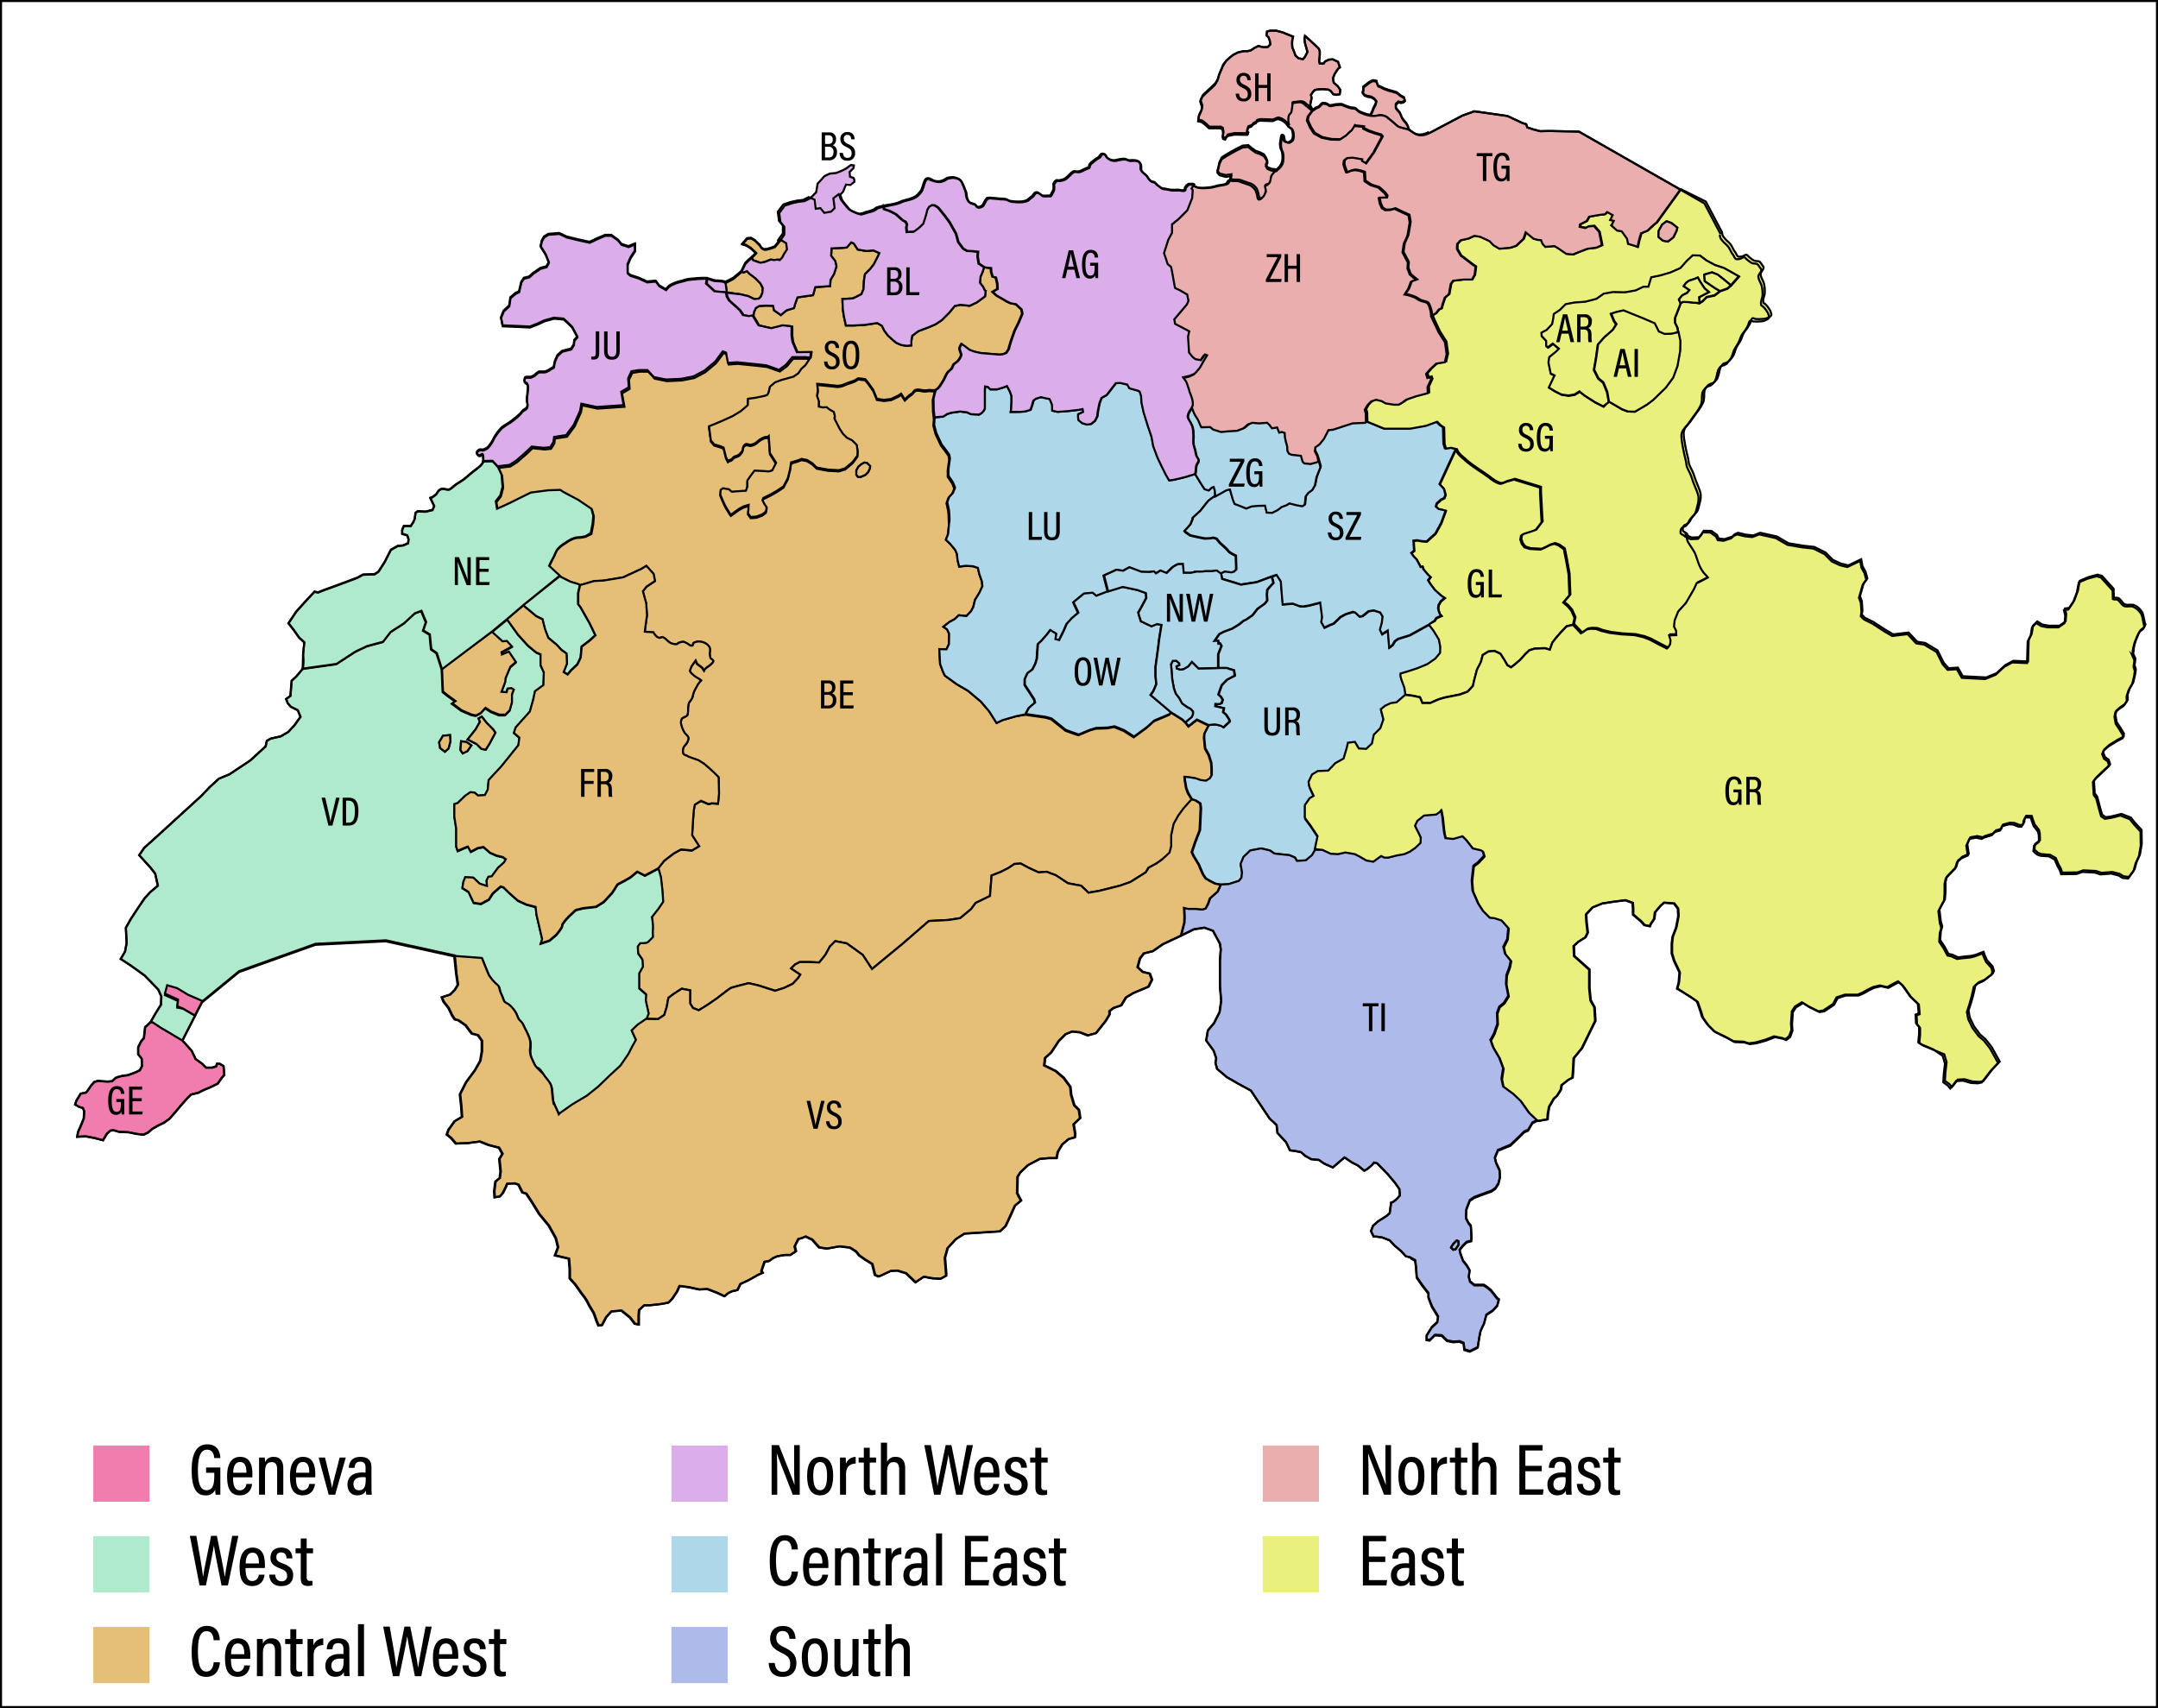 <svg id="Map_of_swiss_cantons_with_canton_of_Zurich_highlighted" data-name="Map of swiss cantons with canton of Zurich highlighted" xmlns="http://www.w3.org/2000/svg" viewBox="0 0 1051.47 832.39"><rect x="0" y="0" width="1051.47" height="832.39" fill="#333333" stroke="none"/><defs><style>.cls-1{fill:#fff;}.cls-1,.cls-10,.cls-12,.cls-13,.cls-2,.cls-3,.cls-4,.cls-5,.cls-6,.cls-7,.cls-8,.cls-9{stroke:#000;}.cls-1,.cls-13,.cls-5,.cls-9{stroke-miterlimit:10;}.cls-17,.cls-2,.cls-9{fill:#e5bf77;}.cls-20,.cls-3{fill:#eaf07d;}.cls-18,.cls-4,.cls-5{fill:#aed8ea;}.cls-19,.cls-6{fill:#eaaeae;}.cls-21,.cls-7{fill:#aebbea;}.cls-16,.cls-8{fill:#aeeacb;}.cls-10,.cls-15{fill:#f07dad;}.cls-11,.cls-12{fill:#dbaeea;}.cls-13{fill:none;}.cls-14{isolation:isolate;}</style></defs><title>map</title><rect class="cls-1" x="0.5" y="0.5" width="1050.47" height="831.39"/><path id="BE" class="cls-2" d="M320.3,422.5l2.8-3.6,4.8-3.7,3.5-1.9,5.3.5,3.5-2.1-3.4-5.3.4-6.9.4-5.3.5-2.7,3-1.9,3.7,1.6,1.6-.4,3,.2.5-4.9-.2-8-2.7-2.7-4.2-3.7-2.8-1.8-5-1.8c-.6-.6-2.1-.7-2.5-1.4a4.47,4.47,0,0,1,0-2.8c.3-1,1.5-1.8,1.9-2.8a4.28,4.28,0,0,0,.6-2.2c-.2-.9-1.5-1.7-1.9-2.5a12.81,12.81,0,0,1-1.7-4.2,4.35,4.35,0,0,1,.3-2.5c.5-.9,2.3-1.1,2.8-1.9.4-.6.2-1.7.3-2.5a14.54,14.54,0,0,1,.3-3c.3-.9,1.3-1.9,1.7-2.8s.5-2,.8-2.8a20.58,20.58,0,0,1,1.7-3.3,11.78,11.78,0,0,1,1.9-2.5l-.7-.5-2.3-1.4s-2.7-2.1-2.5-2.8.9-2.3.9-2.3l1.9-2.7.7,1.6,2.5,1.9.9,1.4c.6-1.5,2.9-2.3,3.9-3.6.2-.3.6-.7.6-1.1-.1-.6-1.1-.9-1.4-1.4a10.07,10.07,0,0,1-.3-2.5,7,7,0,0,0,0-2.5,5.81,5.81,0,0,0-2.2-2.2,6.51,6.51,0,0,0-2.8-.8,5.46,5.46,0,0,0-2.8.6c-.4.3-.4,1.2-.8,1.4-.8.2-1.8-.8-2.5-1.1-.5-.2-1.1-.8-1.7-.8a5.42,5.42,0,0,0-2.5.6c-.3.1-.5.5-.8.6a5.25,5.25,0,0,1-3-.6c-1.3-.6-2.5-2.4-3.9-2.8-.5-.1-1.2.4-1.7.3a3.92,3.92,0,0,1-1.4-.8,16.68,16.68,0,0,1-1.4-1.9l-4.2-.3,1.1-8.1-.4-5.8-1.6-5.8,1.8-2.3,4.1-2.7L318,279l-3.5-3.9-2.3,1.4-9,4.2-9.7,1.6-4.4.2-6.9,2-.7-.4-3.9-1.2-5.2-2.7-5.2-4.9s.9-1.9,1.3-2.7.9-1.8,1.3-2.5a13.43,13.43,0,0,1,1.3-2.7,11.38,11.38,0,0,1,1.9-1.9c.7-.6,1.8-1.2,2.5-1.7a20.68,20.68,0,0,1,2.5-1.5,10.5,10.5,0,0,1,2.3-.8,17.85,17.85,0,0,1,2.3-.2c.7-.1,2.3-.4,2.3-.4l2.9-1.4.9-4.8.3-3.7-.9-3.3-6.5-4.4-7-3.7-1.7-1.1-5.9.2-8.4,1.1-5.1,2.5-4.4,2.2-3.4,1.6-3.6,1.6-.6-3.7,2.2-2.8,1.1-4.2-.5-5.9-1.8-3.8,5.8-.7,3.3-2.1,4.8-4.2,2.7-2.6,5.9.6,3.1-.3,1.6-2.5.3-2.5,5.9-.9,3.7-5,3.1-6.9.6-3.4,7.5,1.6,13.1-.9-1.2-6.5,3.7-2.2-.3-4.4,1.6-3.4,3.7-.6h4.1l3.1,3.4,5.9,1.2,7.2-.3,6.2-1.2,5.3-2.8,5.3-4.4,3.7-5,1.6.6.9,5,4.4-.3,9,.9,5.3.6,6.2,2.2,3.4-2.5,3.1-3.7h6.5l1.8.2-2.3,3.5-2,1.8-1.5,2.2-2.3,1.6-6.1,1.7-2.9,1.1-2.5,2.1-.7,2.9-.6,1.1-1.4.5-4.3.9-3.7.5-.1,3.1-3.5,3-4,2.4-6,2.7-5.4,2.2.9,6.9,1.6,1.9,3.3,1,1.3.6,1.2,4.8.9,1.7c.4-.4,1.2-.5,1.7-.8s.7-.8,1.1-1.1c.7-.5,1.8-.6,2.5-1.1a10.08,10.08,0,0,0,1.7-1.9c.3-.6.2-1.6.6-2.2a2.35,2.35,0,0,1,1.1-1.1c.7-.2,1.7.4,2.5.3a8.26,8.26,0,0,0,2.2-.8,21,21,0,0,0,1.7-1.4,12.29,12.29,0,0,1,2.5-1.4c.7-.3,1.8-.1,2.3-.6l.3,4.2.3,4.1,3,4.7-1.9,3.7-1.6.5-2.9-.2-4.1-.2-2,2.6-1.5,2.2v2.9l-.7,2.1-4.6.3-2.3.2-1.4-1.2-2.9-.5-1.1.8-.2,2.3,1,2.4,1.3,2.9,2.3,3.8.5.7.9-.6,3-2.2,2.4-1.3,2.4-.7-.1,2.3-.2,1.8,1.3,1.8,2.8-.2,2.9-1.1,1.7-1.3.4-2.1-1.1-1.6-1-1.9.5-1.1,3.7-1.8,3.1-1.8,3-2,2.1-4,1.1-4.4.5-3.3,3-.9,2.1-.8,2.6.5,2.6,1.6,2.2,2.1,5.4,1,5.4.3,3-.9,3.7-3.1,2.3-3.1.1-2.3-.4-2.9-2.3-2.3-2.5-1.2-1.9-1.9-1.6-2.4-2.6-5.1.2-1.2-.5-2-2.1-1.2-1.4-1.1-1.9.1-1.9-.4v-2.7l-.9-2.6.4-2.3-.1-1.6-.2-1.9,2.4.2,7.6.8,2-.3,3-1.2,3-1,2-1.2,3.4.4,1.1,1.3,2.8,3.9,1.8,4.4,3.4.5,3.5-.4,3.6-1.7,1.3-.9,1.8,2.8c.6-.5,1.3-1.3,1.9-1.8s1.2-.8,1.7-1.2.7-1.1,1.2-1.4a2.45,2.45,0,0,1,1.2-.4c1.1-.1,2.6.4,3.7.4.8,0,1.9-.2,2.7-.2a7,7,0,0,0,2.5,0l-.5,1-.8,3.3.1,5.5.4,3.5v1.1l-.2,2.4,1.1,4.2,2.6,5.5,2,2.6,1.7,2.4.3,1.8-.7,5.1v3.3l2.2,3.3,1,2.5-1,2.5-1.9,2.1-.9,2.5.8,3.7.2,2.1.1,2.9.1,1.8-.4,4.5-1.1,2.8,2.2,2.1,2.3,2.8.9,2,.3,3,.8,3.2,3.2-.4,3.5.2,2.4.8.7,3,1.3,3.7.2,2.3-1.5,3.2-2.1,3.4-.8,3.4-1.1,2.1-2.3,2.4-3.7-.4-2,1.9-2.6,1.4-2.9,2.3,1.8,1.3,1,2.1-.1,5.1-1.2,2.5-3.5-.1.4,7.2,1.3,3.6,1,2.1,5.8,4.2,5.5,3.2,6.3,5.3,4,4.7,3.6,5.7,2.9-1.4,6.6-1.9,4.5-.7,2,.3L509,349l2.8.8,7,5.6,6.2,2.2,5.5-2.3,3-.9,5.6-.2,3.4-.6,4.7,1.9,4.8,3.1,6.4-4.7,3.4-3.1,3.6-1.5,4-1.7.7-1.1,5.7,3.6,1.4,1.4,1.5,1.9,4.1-3.2,5.7,2.7-2.1,4-.2,1.9.5,5.3,1.8,3.3,1.2,3.8.2,3v3l-.9,1.6-1.9,1.2-2.6-.3-2.6-.9-3.1-.5-2.1-.2.2,1.9.6,3.5.9,2.4,2,3.2-3.9,4.4-2.5,3.4-2.3,4.1-1.2,5.6v5.3l-.8,3.1-3.7,3-3.1,2.2-3.6,1.9-1.4,2.3-7.5,4.7-4.8,1.7-10.3,2.6-5.3.9-3.6-3.4-6.4-1.2-5.9-3.9-4.5-1.7-3.9.3-5-2.3-3.7-2-3.1.2-2.8,1.9-3.9,2-4.4,1.7-.8,10-7,3.4-2.2,3-5.3,4.4-5.8.9-9.5.5-12.9,11.2-14.8,12.2-4.5-6.9-7.8-5.6-5.6-1.1-2.6,2.6-2.2,4.1-3,3.7-5-.2h-4.5l-2.3,1.2-1.9,1.9,4.5,3-1.1,1.7-2.6,2.8-4.2,2-4.4,1.4-8.1-2.6-4.8-1.1s-7.9,2-8.6,2.3-6.7,5-6.7,5l-4.5,3.1-4.5,2.8-2.8-1.1-1.4-2.2v-6.4l-4.1-.8-3.9,2.5-2.6,2-.8,4.4-1.2,3.9-3,2-5.9-.1,1.1-2.9-1.4-6.4.2-2.8-3.4-3v-7.4l1.8-3.2-.2-3.4-2.1-3-.2-3.5,1.2-1.6s3,0,3.7-.5a28.53,28.53,0,0,0,2.5-2.5,31.37,31.37,0,0,1,0-4.4,30.58,30.58,0,0,0-.5-5.3l3.2-4.1,2.3-3.4-.4-5.7-.7-6.2Zm97.6-195.8,1.3-1.1,1.6-.9,1.3.2,1.5,1.5-.1,1.1-.9,1.9-1.4,1.4c-.2,0-2.2.9-2.2.9l-1.4-.1-.7-1v-2.1Z" transform="translate(0.36 0.73)"/><path id="GL" class="cls-3" d="M709.1,218.6c.6,2,3,3.7,4.5,5.1,3,2.7,7.7,5.5,11,7.9.7.5,1.5,1.2,2.3,1.7a12,12,0,0,0,3.4,1.7c1.2.2,2.6-.8,3.8-1.1.9-.2,3.2-.9,3.2-.9l12.7,3.9v3l.2,3.4.4,7.7.2,2.7-3.1,4.1-2.5.9-3.5,1.1-1,.6-.3,1.9.7,2,1.3,1.7,2.6.8,5.3.3,2.2-1,2.1-1.1,2.3-.7,2,.7,2.7,1.9,1,5,1.3,7.2.4,10.3-2.2,2.6-.8.9,2.1,1.8,1.8,2.1,1.6,3.6-.7,3.3-3.1.7-2.7,2.8-2.7,3.1-1.6,2.1-1.2,3.4-2.4-.7-5,.2-2.6.8-1.9,1.8-2.6,2.9-2.7,2.3-1.7,1.3-1.8-1-1.3-2.3-2.1-3.3-2.9-1.4-2.9.3-2.8,1.7s-.8,2.7-.8,3.1-2,4-2,4l-1.3,4.9-.7,3.1-2.6,2.8-3.9,1.4-7.1,1.4-3.1.9-4.1,1.8h-3.8l-1.2-2.8-3.8-.8-3.4-.4-.8-3.7L682,330l-.4-1.5v-1.3l3.7-1.1,4.3-1.4,5.1-2.1,3.9-2.7,2.3-2.8.1-2.9-.7-3.6-2.7-4.4-2.1-2.7,3.3-1.6.8-1.3,2.5-1.1-.7-.7-.6-1.6-.3-1.3.2-1.6,1.1-1.9,1.9-1.6-1.7-1.1-3.1-2.8-2.4-3.2-.9-1.5,1.2-1.6-1.3-1.2-2.2-2.6-.4-1.3-.9.3-.6-1.2L690,272l-1.4-1.4-1.2-1.7,1.4-1.1-.3-4.9,1.9-.2,1.9.4,2.6.2,4.3-3.9,2.8-5.1,2.2-6-1.5-.4-1.9-.4-1.4-1.2.4-1.5,2.1-1.9,1.6-.8.6-1.6-.8-2.9-2.1-2.2,7.1-15.4Z" transform="translate(0.36 0.73)"/><path id="LU" class="cls-4" d="M499.2,347.4l1.5-2.9,3.1-2.7-.4-1.6-4.6-7.1v-2.7l1.3-2.9,2.4-1.8,1.5-2.9.7-2.4.5-7.1,1.6-1.5,2.9-3.3,1.5-2,2.9,1.8-.4,2.6,1.8.5,2.2-4.4,1.5-3.5,2.6-2.9,3.1-2.6-2.4-5.1,5.1-4.2,4.2-.4,1.8,1.5,5.7-2.2-2-7.8,6.1-2.8,3.2.5,3.1-1.7,5.8,2.2,4,.1,2.1-.3,1,1,2.2-1.4,3,1.2,3.1-3,2.3-1.3,2.5-.1.4,4.3h3.5l2.9-.6a19.22,19.22,0,0,0,2.4,0c.6,0,1.4-.2,2.1-.2h2.9c.8,0,2-.6,2.6-.1l1.9,1.3,1.8-.9,3.3.4,1.3-.4,1.1-1.1-.2-6.7-1.6-.8-1.6-1-1.6-1.8-3-2.7-1.6-2-1.7-.5-1.4.3-2.6.1-3.1-.6-4-.9-2.3-1.6-.5-.6,1.5-1.6,1.4-1.6,1-2.5.1-.7,3.6-3.3,3.9-4.9,1.7-1.3,1.9-1.2-.3-3-.5-1.6-.9.3-1.5,1.4-2-.6-1.8-2.7-2.8-4.6-4.8,1.5-5.4,1.3-2.3.3-1.5-2.5-2.1-4.2-2-4.2-2.2-5.8-.8-4.5-1.8-5.3L557,200l-1-4.6-.2-3.3-.7-2.1-.7-.4-4.3-1.2-1-1.8-3.4-.8-2.2.1-4.5,5.8-2.5,1.4-1,2.6-.8,4-.3,2.4-1.1,2.2-1.9,1.5-2,.3-2.3-.7-1.8-1.5-.2-1.3v-1.5l2.5-1.2-.3-1.4-1.8.4-5.1.6-5.3.4-2.6-.6-.1-2.9-.9-2.2-.3-.6-1.7-.3-2.5-.6-2.5.8-1.2.9-.6,2.2-.8,2.3-2.6.8-2.5.2-2.8.1h-1.9l.2-1.2.2-3.7v-2.8l-.7-2-1.5-2.9-1.8.7-3,.9h-3.3l-1.3-1.2-1.3-.2-.1,2.1v8.7l-.6,1.1-.9,1-1.3.8-4-.2-1.9-.9-3.3-.4-4.3.6-2,.6-2,1.3-4.2.4v1.1l-.2,2.4,1.1,4.2,2.6,5.5,2,2.6,1.7,2.4.3,1.8-.7,5.1v3.3l2.2,3.3,1,2.5-1,2.5-1.9,2.1-.9,2.5.8,3.7.2,2.1.1,2.9L462,255l-.4,4.5-1.1,2.8,2.2,2.1,2.3,2.8.9,2,.3,3,.8,3.2,3.2-.4,3.5.2,2.4.8.7,3,1.3,3.7.2,2.3-1.5,3.2-2.1,3.4-.8,3.4-1.1,2.1-2.3,2.4-3.7-.4-2,1.9-2.6,1.4-2.9,2.3,1.8,1.3,1,2.1-.1,5.1-1.2,2.5-3.5-.1.4,7.2,1.3,3.6,1,2.1,5.8,4.2,5.5,3.2,6.3,5.3,4,4.7,3.6,5.7,2.9-1.4,6.6-1.9Z" transform="translate(0.36 0.73)"/><path id="UR" class="cls-5" d="M684.4,337.9l-4.1,4.2-2.8.4-2.8,1.3-2.1,1.7,1.3,4.9-1.5,4.3-3.2,3.2-.9,4.3-2.8,2.6-3.6-.2-1.9-3.2-3.4.4-.6,2.6-1.5,5.1-4.1,2.3-3.4,3.6-5.1.2-2.8,1.7-1.7,3.6.4,2.3,2.1,4.5-1.9,1.1-2.4,3.4v6.2l2.8,3.8,3.4,5.1-1.3,6.2-1.5,2.6-3,2.5-4.3.3-1.1-1.7-2.6-1.1-7.4-.8-2.1-1.5-4.3-1-5.3,1-3.3,3.2-1.4,3.4.7,4.2-.3,2.5-1.2,1.5-5,1.6-3.7.2-2.8-.5-2.3-1.2-2.3-1.3-1.3-1.9-1.2-2.7-.9-2.2-2.5-4.1-.9-2,1.7-5,2.2-5.7.5-10.7-.3-2.3-2.3-1.5-1.8-.5-1.9-3.2-.9-2.4-.6-3.5-.2-1.9,2.1.2,3.1.5,2.6.9,2.6.3,1.9-1.2.9-1.6v-3l-.2-3-1.2-3.8-1.8-3.3-.5-5.3.2-1.9,2.1-4,2.8-.3,1.5.2,1.8.5,1.1.7,3-2.8-.2-.9-1.5-2.4-1.5-1.3.4-1.9-4.2-1,.1-1.1,1.8.1,1.2-.5.5-1.6-.9-1.5-1.2-1.1,1.6-4.5,2.6-2.7,3.8-2-.4-2.6-2.1-.6-1.3-.5h-4.3v-6.7l1.6-4.1-.7-1.2-.7.2-.2-1.5-1.8.1,2.4-3.4,2.4-1.2,3.8-1.4,3.3-2,2.2-1.8,1.3-.6,3.1-2.1,2.4-3.1,3.6-2.6,1.2-1.5-.2-2.8.2-2.4,1.6-1.9,1.4-1.4-.2-1.1-.6-2,2.4-.8,2.1,3.2.4,5.4.5,5.8,4.9-.4,3.2,1.2,1.6.2,2.8-.4,5.8-1.5.9,7.1-.4,2.4,1.5,2.7,2.5-1.2,2-.8,3.3-3.2,2.6-1.4,3.6-1.1,1.1.4,2,1.9,1.4-.2,1.9-1.5,1.1-.9,2.5-.4,3.2,1,1.2,2-.4,3.1-.9,3.3,1,2.2,2.8-1.8.7,8.3,1.6-1.2,1.1-1.9,1.5-1.1,5.8-1.8,9.2-5.1,2.1,2.7,2.7,4.4.7,3.6-.1,2.9-2.3,2.8-3.9,2.7L690,325l-4.3,1.4-3.7,1.1v1.3l.4,1.5,1.5,4.1.5,3.5" transform="translate(0.36 0.73)"/><path id="SZ" class="cls-5" d="M695.7,303.7l-9.2,5.1-5.8,1.8-1.5,1.1-1.1,1.9-1.6,1.2-.7-8.3-2.8,1.8-1-2.2.9-3.3.4-3.1-1.2-2-3.2-1-2.5.4-1.1.9-1.9,1.5-1.4.2-2-1.9-1.1-.4-3.6,1.1-2.6,1.4-3.3,3.2-2,.8-2.5,1.2-1.5-2.7.4-2.4-.9-7.1-5.8,1.5-2.8.4-1.6-.2-3.2-1.2-4.9.4-.5-5.8-.4-5.4-2.1-3.2-2.4.8-7.2,2.7-7.7,1.2-9.2-2.8-.5-2.6,1.8-.9,3.3.4,1.3-.4,1.1-1.1-.2-6.7-1.6-.8-1.6-1-1.6-1.8-3-2.7-1.6-2-1.7-.5-1.4.3-2.6.1-3.1-.6-4-.9-2.3-1.6-.5-.6,1.5-1.6,1.4-1.6,1-2.5.1-.7,3.6-3.3,3.9-4.9,1.7-1.3,1.9-1.3,2.6-1.3,2.8-1.6,1.7-.4,1.4,4.9.9,2.2,1.7.6,4,1.6,2.5-1,3-.3,3.6-.1.8,3.4,2.7.1,2.6-1.3,2.1-1.6,2.3-.8,1.4-.9,3.5.9,2.8.5,1.2-.8.1-1.3.3-2.7,1.3-1.7,1.9-1.4,1.3-2.2.8-4.1,1.9-4.8-.3-1.3-.8-2.7-.5-1.6-1.2-2.4.2-1.9,2.1-1.5,2.1-2.6,1.4-2.7.8-1.6,2.2-.2,9.5-3.1,6.7-.4,8.2,3.4H686l7.8-1.4,5.5-2,1.8,1.8,1.6,1,.2,8,.7,2.3,2.5-.4,2.9.7-.9,1.8L701,235.2l2.1,2.2.8,2.9-.6,1.6-1.6.8-2.1,1.9-.4,1.5,1.4,1.2,1.9.4,1.5.4-2.2,6-2.8,5.1-4.3,3.9-2.6-.2-1.9-.4-1.9.2.3,4.9-1.4,1.1,1.2,1.7,1.4,1.4,1.4,2.6.6,1.2.9-.3.4,1.3,2.2,2.6,1.3,1.2-1.2,1.6.9,1.5,2.4,3.2,3.1,2.8,1.7,1.1-1.9,1.6-1.1,1.9-.2,1.6.3,1.3.6,1.6.7.7-2.5,1.1-.8,1.3Z" transform="translate(0.36 0.73)"/><path id="OW" class="cls-5" d="M570.1,346.2l-9.9-8.3,1.3-1.8,1.5-3.5-.4-3.8v-4.6l1.1-8,.7-5.7,1.1-6.8-2.2-.4-2.7,1.1-3.1-1.5-2-.9-.9-2.7-.4-1.6,1.3-2.2,2.6-4.9-.2-2.4-4.2-1.5-7.1-1.5-7.1,2.2-5.7,2.2-1.8-1.5-4.2.4-5.1,4.2,2.4,5.1-3.1,2.6-2.6,2.9-1.5,3.5-2.2,4.4-1.8-.5.4-2.6-2.9-1.8-1.5,2-2.9,3.3-1.6,1.5-.5,7.1-.7,2.4-1.5,2.9-2.4,1.8-1.3,2.9v2.7l4.6,7.1.4,1.6-3.1,2.7-1.5,2.9,2,.3,7.8,1.1,2.8.8,7,5.6,6.2,2.2,5.5-2.3,3-.9,5.6-.2,3.4-.6,4.7,1.9,4.8,3.1,6.4-4.7,3.4-3.1,3.6-1.5,4-1.7Zm23-21.4h4.3l1.3.5,2.1.6.4,2.6-3.8,2-2.6,2.7-1.6,4.5,1.2,1.1.9,1.5-.5,1.6-1.2.5-1.8-.1-.1,1.1,4.2,1-.4,1.9,1.5,1.3,1.5,2.4.2.9-3,2.8-1.1-.7-1.8-.5-1.5-.2-2.8.3-5.7-2.7-4.1,3.2-1.5-1.9,3.1-2.6.6-1.4V346l-1.2-1.3-1.6-.8-2.5-1.8-1.4-2.6-1.7-2.2-.9-2.6-.8-4.4-.3-3.9-.3-3.4.9-1.7h1.7l1.4,1.2.1.9-1.4.6.1,1,1.8.6,1.6-.3,2.2-1.3,1.8-2.2,3.2,3.2Z" transform="translate(0.36 0.73)"/><path id="NW" class="cls-5" d="M593.1,324.8v-6.7l1.6-4.1-.7-1.2-.7.2-.2-1.5-1.8.1,2.4-3.4,2.4-1.2,3.8-1.4,3.3-2,2.2-1.8,1.3-.6,3.1-2.1,2.4-3.1,3.6-2.6,1.2-1.5-.2-2.8.2-2.4,1.6-1.9,1.4-1.4-.2-1.1-.6-2L612,283l-7.7,1.2-9.2-2.8-.5-2.6-1.8-1.3c-.6-.5-1.8.1-2.6.1h-2.9c-.6,0-1.4.2-2.1.2a19.22,19.22,0,0,1-2.4,0l-2.9.6h-3.5l-.4-4.3-2.5.1-2.3,1.3-3.1,3-3-1.2-2.2,1.4-1-1-2.1.3-4-.1-5.8-2.2-3.1,1.7-3.2-.5-6.1,2.8,2,7.8,7.1-2.2,7.1,1.5,4.2,1.5.2,2.4-2.6,4.9-1.3,2.2.4,1.6.9,2.7,2,.9,3.1,1.5,2.7-1.1,2.2.4-1.1,6.8-.7,5.7-1.1,8v4.6l.4,3.8-1.5,3.5-1.3,1.8,9.8,8.3,5.7,3.6,1.4,1.4,3.1-2.6.6-1.4V346l-1.2-1.3-1.6-.8-2.5-1.8-1.4-2.6-1.7-2.2-.9-2.6-.8-4.4-.3-3.9-.3-3.4.9-1.7h1.7l1.4,1.2.1.9-1.4.6.1,1,1.8.6,1.6-.3,2.2-1.3,1.8-2.2,3.2,3.2Z" transform="translate(0.36 0.73)"/><path id="ZG" class="cls-5" d="M642,223.2l-3,1.8-3.1-.3-.8-.9-.8-2.8-.9-.1-3.6-.4-1.3-.5-.8-1.4-.1-2.2-.6-2.1-.5-2.3-.1-2.1-1.3-.5-1.4.3-1-2.5-2.5.4-1.3-1.7-1-1-4.1.3-3.2-.3-2.1.8-2.2,1.9-3.1,1.2-4.7.3-3.1.3-3.9-1.2-1.4-1.2-4.3.1c-.6-1-1.1-2.6-1.7-3.7-.5-.9-1.3-1.9-1.7-2.8a23.28,23.28,0,0,1-1.1-2.8c-.1-.3-.3-.8-.3-.8a12.29,12.29,0,0,1-1.4,2.5,7.45,7.45,0,0,0-1.1,2.8c0,1.2,1.2,2.5,1.7,3.7a9,9,0,0,1,.8,2.3c.2,1.1.2,2.6.3,3.7a25.38,25.38,0,0,0,0,3.9,22.87,22.87,0,0,0,.8,2.8,28,28,0,0,0,.6,2.8c.2.7,1.1,1.5,1.1,2.3s-.9,1.7-1.1,2.5c-.3,1.2-.2,3-.6,4.2l2.7,4.5,1.8,2.7,2,.6,1.5-1.4.9-.3.5,1.6.3,3,2.6-1.4,2.8-1.6,1.7-.4,1.4,4.9.9,2.2,1.7.6,4,1.6,2.5-1,3-.3,3.6-.1.8,3.4,2.7.1,2.6-1.3,2.1-1.6,2.3-.8,1.4-.9,3.5.9,2.8.5,1.2-.8.1-1.3.3-2.7,1.3-1.7,1.9-1.4,1.3-2.2.8-4.1L643,227l-.3-1.3Z" transform="translate(0.36 0.73)"/><path id="SO" class="cls-2" d="M394.4,173.7l-2.3,3.5-2,1.8-1.5,2.2-2.3,1.6-6.1,1.7-2.9,1.1-2.5,2.1-.7,2.9-.6,1.1-1.4.5-4.3.9-3.7.5-.1,3.1-3.5,3-4,2.4-6,2.7-5.4,2.2.9,6.9,1.6,1.9,3.3,1,1.3.6,1.2,4.8.9,1.7c.4-.4,1.2-.5,1.7-.8s.7-.8,1.1-1.1c.7-.5,1.8-.6,2.5-1.1a10.08,10.08,0,0,0,1.7-1.9c.3-.6.2-1.6.6-2.2a2.35,2.35,0,0,1,1.1-1.1c.7-.2,1.7.4,2.5.3a8.26,8.26,0,0,0,2.2-.8,21,21,0,0,0,1.7-1.4,12.29,12.29,0,0,1,2.5-1.4c.7-.3,1.8-.1,2.3-.6l.3,4.2.3,4.1,3,4.7-1.9,3.7-1.6.5-2.9-.2-4.1-.2-2,2.6-1.5,2.2v2.9l-.7,2.1-4.6.3-2.3.2-1.4-1.2-2.9-.5-1.1.8-.2,2.3,1,2.4,1.3,2.9,2.3,3.8.5.7.9-.6,3-2.2L362,246l2.4-.7-.1,2.3-.2,1.8,1.3,1.8,2.8-.2,2.9-1.1,1.7-1.3.4-2.1-1.1-1.6-1-1.9.5-1.1,3.7-1.8,3.1-1.8,3-2,2.1-4,1.1-4.4.5-3.3,3-.9,2.1-.8,2.6.5,2.6,1.6,2.2,2.1,5.4,1,5.4.3,3-.9,3.7-3.1,2.3-3.1.1-2.3-.4-2.9-2.3-2.3-2.5-1.2-1.9-1.9-1.6-2.4-2.6-5.1.2-1.2-.5-2-2.1-1.2-1.4-1.1-1.9.1-1.9-.4v-2.7l-.9-2.6.4-2.3-.1-1.6-.2-1.9,2.4.2,7.6.8,2-.3,3-1.2,3-1,2-1.2,3.4.4,1.1,1.3,2.8,3.9,1.8,4.4,3.4.5,3.5-.4,3.6-1.7,1.3-.9,1.8,2.8c.6-.5,1.3-1.3,1.9-1.8s1.2-.8,1.7-1.2.7-1.1,1.2-1.4a2.45,2.45,0,0,1,1.2-.4c1.1-.1,2.6.4,3.7.4.8,0,1.9-.2,2.7-.2a7,7,0,0,0,2.5,0,6.6,6.6,0,0,0,2.2-2.2,30.67,30.67,0,0,0,2.3-3.9,16.65,16.65,0,0,1,1.2-2.3c.5-.7,1.6-1.4,2.2-2.2a14.17,14.17,0,0,1,.8-1.8c.6-.7,1.8-1.2,2.3-2a7,7,0,0,0,1.4-2.5c.1-1.1-.9-2.4-.8-3.5a12.15,12.15,0,0,1,.9-2l1.9,1.3,1.9,1.5,2.4.9,3,.7,5.8.5,3.8.3,1.7-.3,1.3-.5,1.2-1.8,1-3.5,1.9-5.5,1.9-3.8,1.9-4.5-.4-2.1-2.8-2.6-2.4-.4-1.8-.8-2-1.2-3.2-1.8-1.9-1.8,2.4-1.4-.1-2.6-.7-3-1.6-.4-.7-2.4-.1-1.8-2.1-.2-1.1-.2-.7,2.3-1,2.3-.3,3,1.5,1.9s.9,2.1,1.3,2.1l-.3,2.6-4.1,3-3.4,1.6-4.5-.5-2.8.6-2.6,3.2-3.7,3.7-3,2-3.5,1.5-4.8,1.8-3.1,2.3-.4,2.4v2.3l-2.3.2-2.6-.4-2.5-1.1-1.8-1.5-2.2-2-1.8-2.4-1.1-2.3-2.3-1.4-6.1.9-5.5.3h-3.7l-.9-4.1-.6-3.7-.2-5.1,5.1-.3,1.9-.9,2.3-1.2,1-2.5.2-4.1.5-3.1,2.5-2.5,1.8-2.3,2.2-4.3.5-1.2-2.9-1.3-3.3.3-4.3-.7-2-3-1.2-.5-2.2,2.5-2.6.2-4.8.2-.2,3.6,2,2.6.6,2.6-1.2,3.7-1.7,2.9-.2,3-7.2.5-1.1,3.9-7.6,1.1-1.2,3.4-.5,1.8-3.6,1.1-2.8,2.3-3.3-2.3-.5-2.2-3.6-.1-3.2.2-1.6,1-.9,2-.3,1.6,2.9,4.9,6.2,1.4,5.5-1.4,4.4.5v4.4l.4,3,1.5,3.6.7,1.6,6.8-.1-.4,2.8m-33.9-42.3,1.1.7,1.7-.7,1.1,1.2,2.8,2.1,2.6,2.6,1.2,2.3-.2,2.4-.8,1.9-.9.9-2.3.2-2.8-1.4-3.8-.9-6.8-1-.6-5.1h0l3.7-1.9Zm57.1,95.3,1.3-1.1,1.6-.9,1.3.2,1.5,1.5-.1,1.1-.9,1.9-1.4,1.4c-.2,0-2.2.9-2.2.9l-1.4-.1-.7-1v-2.1ZM379.4,116.4l2,.1,2.1,1.3.2,1.6.2,1.4-1.5,2.3-.8,1.6-1.2,1.3-1.2-.2-2.2.2-1.9-.2-3,1.2-2.1.3-2-.7-1.4-.5-.8-1.4.5-.6,1.7-1.7-2.5-2.3-2.3-1.5-1.9-.6,2.3-2.7,1.9-.2,1.9,1.1,2.5,2.5a3,3,0,0,0,2.1,1.9c1.5.2,5.1-1.3,5.1-1.3Z" transform="translate(0.36 0.73)"/><path id="SG" class="cls-3" d="M818.7,91.5l-11.6,16.1-1.6,1.3-2.9,2.7-3.1,1.3-1,3.4-.7,3.2-1.6-.6-3-.9-.5-2.5-2.6-3.6-2.3-.4L785,109l.3-.3.9-1.9-1.7-.4,1.2-2.4-2.7-1.5-1.1,1.1-2.6.3-2.9.5-2.2.4-1.2,2.1-2.1,1.1-1.1.5-.2,1.2,2.8.6,1.6-.8,2.6-.2,2.5,2.9.9,4.4.4,2.1-2.8,1.2-4.2.5-4.2,1.6-2.8,1.2-3.3-.3-3.8-2.6-2-1.2-4.4.4-1.4-1.5-.7-1.8-1.5-.1-2.2-.6-3.8-3.1-1.1,3.2-3.6,3.4-2.7.9-5.4.5-2.9-1.7-1.9-2-4.5-2.1-2.9-.5-2.8,1.3-3.9.9-1.7,1.8-.1,2.4,1.9,3.3,1.8,1.3,3.9,3,1.5,1-.5,4.1-1.3,2.2h-4l-5.2.6-1.1,1.5-.9,5-2,1.7-1.1,3.2-.6,2.1-1.2.5-1.4,1.8-1.9,1.1,1,2.4,2.6,5.5,3.1,4.9.8,5.8-.9,3.9-4.2.7-2.9,2.7-2,2.3.6,2,1.4-.4.4,1.1-1.7,3.7.1,3-5.7,1.5-4.7,1.6-2.2,1.6-1.6.9h-2.2l-4-.6-2.2-1.2-2.6-.6-2.4.8-1.9,2-1.2,2.1.5,1.7.1,4.5,8.3,3.4h12.4l7.8-1.4,5.5-2,1.8,1.8,1.6,1,.2,8,.7,2.3,2.5-.4,2.9.7c.5,2,3,3.7,4.5,5.1,3,2.7,7.7,5.5,11,7.9.7.5,1.5,1.2,2.3,1.7a12,12,0,0,0,3.4,1.7c1.2.2,2.6-.8,3.8-1.1.9-.2,3.2-.9,3.2-.9l12.7,3.9v3l.2,3.4.4,7.7.2,2.7-3.1,4.1-2.5.9-3.5,1.1-1,.6-.3,1.9.7,2,1.3,1.7,2.6.8,5.3.3,2.2-1,2.1-1.1,2.3-.7,2,.7,2.7,1.9,1,5,1.3,7.2.4,10.3-2.2,2.6-.8.9,2.1,1.8,1.8,2.1,1.6,3.6-.7,3.3,3.9,4.1,1.1-.6,1.8-1.3,2-.3,2.5.1,2.8,1,3.8.9,5.7.7,6.5.4,4.3,1,3.1,1.2,4.9,2.6,3.4,1.7.7-.6.9-1.5.2-1.9-.7-2.4,3.5-.1-.1-2.2-1-2,.3-3,1.7-4.3,3.8-4.2,4-6.9,1.2-2.7,2.1-1,3.4-1.8c-.6-.9-1.8-1.9-2.4-2.8a15.57,15.57,0,0,1-1.6-2.8c-.9-1.8-1.5-4.5-2.4-6.4s-2.8-4.1-3.6-6c-.3-.8-.3-2.1-.8-2.8s-1.7-.9-2-1.6a3.48,3.48,0,0,1,.4-2.2c.5-.7,1.7-.8,2.3-1.4.8-.8,1.3-2.2,2-3.1s2-2,2.5-3.1a14.73,14.73,0,0,0,.8-2.8c.2-.8.5-1.8.6-2.5a10.73,10.73,0,0,0,0-3.1,25.82,25.82,0,0,0-1.4-3.9c-.3-.9-.8-2-1.1-2.8-.4-1.2-.9-2.8-1.4-3.9s-1.3-2.5-1.7-3.7a13.8,13.8,0,0,1-.3-2c-.2-1-.6-2.4-.8-3.4-.2-.8-.4-2-.6-2.8-.2-1-.4-2.4-.6-3.4a23.08,23.08,0,0,1-.3-3.7,7.62,7.62,0,0,1,.6-2,20.11,20.11,0,0,1,2.3-2.8c.6-.8,1.4-2,2-2.8.8-1.2,2-2.7,2.8-3.9a19,19,0,0,0,2-3.7,21.3,21.3,0,0,0,.3-2.5,10.88,10.88,0,0,1,.3-3.1,6.93,6.93,0,0,1,2-2.5,11.92,11.92,0,0,1,2-.8,9.48,9.48,0,0,0,2-2,15.77,15.77,0,0,0,1.1-3.7,15.19,15.19,0,0,1,.6-2,5.79,5.79,0,0,1,1.4-1.7c.4-.3,1.2-.3,1.7-.6a10.12,10.12,0,0,0,3.1-3.4c.6-1,.9-2.6,1.4-3.7s1.4-2.3,2-3.4,1.1-2.8,1.7-3.9c.5-.9,1.4-1.9,2-2.8a19.82,19.82,0,0,0,1.1-2c.4-.7.4-1.9,1.1-2.3.4-.2,1,.2,1.4.3a19.3,19.3,0,0,0,3.4,0,6.93,6.93,0,0,0,2-.3c.7-.3,1.9-.7,2.3-1.4.3-.5-.1-1.4-.3-2a3.88,3.88,0,0,0-.6-1.1,12.21,12.21,0,0,0-2-2.5c-.2-.2-.7-.3-.8-.6a3.4,3.4,0,0,1,0-2c.1-.8.5-1.8.6-2.5a17.06,17.06,0,0,0-.3-4.5c-.3-1.6-1.8-3.5-1.7-5.1.1-1,1.5-2.1,1.4-3.1,0-.5-.6-1-.8-1.4a7.55,7.55,0,0,0-1.1-1.4c-.7-.4-2-.2-2.8-.6a12.42,12.42,0,0,1-2.3-1.7c-.4-.3-.9-1-1.4-1.1a1.91,1.91,0,0,0-.8.3,8.43,8.43,0,0,1-1.4.6H848c-.4,0-1,.2-1.4,0-.6-.3-1-1.4-1.4-2a5.55,5.55,0,0,0-.6-.8c-.5-.9-1.1-2.2-1.7-3.1a18.89,18.89,0,0,0-2-2,16.32,16.32,0,0,1-1.7-2,5.17,5.17,0,0,1-.5-1.9l-7.9-15ZM783.6,194.9l6.2,3.8,2.9,1.1,3.4.1,1.5-.9,4.4-2.6,2.8-2.1,6.3-6.1,3.6-4.9,2.1-5.7,1.3-7.3.1-4.9-.9-4.3L817,159l-1.2-2.5v-2.2l1.6-4.1,1.2-3.2,1.1-.7,2.7.1,2.6.3,2.7.4,1.6-1,1.8-1.9,4-.9,2.6-2,3.6-1.3,1.8-1.5,3.9-4.4-2.1-1.2-5-2.8-4.5-1.5-4.1-2.2-3.2-2.4-3.5-.1-2.8,2.6-3.2,3.6-5,2.2-4.8,1.4-4.4.9-1.4,4.6h-2.4l-3.8,1.8-5,.9h-1.6l-4.5-.1-4.5.8-3.5,2.5-5.4,1.4-5.4.4-4.2.8-2.8,2.8-3,2-.2,1.9-.6,3-2.6,2.8-2.6,1.4.1,1.6,2.2,2.4v2.5l.8.6,2.4-1.8,3,2.5-1.5,1.5-3.2,2.6-.4,2.6,1.1,5.4,1.9.9-2.8,5.9,3.1,1.9,3,1.5,3.4.5,3-.5,2.4-1.5,2.5,2,5,3.2,4.1,2.1Zm33.3-84.7-.4,1.6-1.5,3.1-2.7,2.1-2.5-.5-2.1-1.8.1-2.9,1.7-3.1,2.2-1.6,2.4.9Z" transform="translate(0.36 0.73)"/><path id="AR" class="cls-3" d="M843,138.3l-3-2.5-3.4-2.7-2.8-1.1-3.8,1.1.3,3.2,2.8,1.9,2.2,1.5,2.4,1.4-2.6,2-4,.9-1.8,1.9-1.6,1-.2-2.8,4.8-2.5-2.1-1.8-2.2-3.3-1.1-2-1.6.7-2.8.9-1.3,1-1.2,1.6,2.8,1.9-1.1,1.4-2.4,1.2-1.6,2,.8,1.9-1.2,3.1-1.6,4.1v2.2l1.2,2.5.4,2.3-3.4.8-3.4.1-2.8-1.2-2-4-5.1-2.2-6.2-2.5-3.9-1.6-3.5.8-2.5.8,1.5,3.6,1.1,1.5-1.8,2.8-4.1,3.6-3.1,3.5-.8,5.9-1.1,6.4,2.1,4.2,2.4,2,1.9,4.6.9,4.8-2.7,2.1-4.1-2.1-5-3.2-2.5-2-2.4,1.5-3,.5-3.4-.5-3-1.5-3.1-1.9,2.8-5.9-1.9-.9-1.1-5.4.4-2.6,3.2-2.6,1.5-1.5-3-2.5-2.4,1.8-.8-.6v-2.5l-2.2-2.4-.1-1.6,2.6-1.4,2.6-2.8.6-3,.2-1.9,3-2,2.8-2.8,4.2-.8,5.4-.4,5.4-1.4,3.5-2.5,4.5-.8,4.5.1h1.6l5-.9,3.8-1.8h2.4l1.4-4.6,4.4-.9,4.8-1.4,5-2.2,3.2-3.6,2.8-2.6,3.5.1,3.2,2.4,4.1,2.2,4.5,1.5,5,2.8,2.1,1.2Z" transform="translate(0.36 0.73)"/><path id="AI" class="cls-3" d="M783.6,195l-.8-4.8-1.9-4.6-2.4-2-2.1-4.2,1.1-6.4.8-5.9,3.1-3.5,4.1-3.6,1.8-2.8-1.1-1.5-1.5-3.6,2.5-.8,3.5-.8,3.9,1.6,6.2,2.5,5.1,2.2,2,4,2.8,1.2,3.4-.1,3.4-.8.9,4.3-.1,4.9-1.3,7.3-2.1,5.7-3.6,4.9-6.3,6.1-2.8,2.1-4.4,2.6-1.5.9-3.4-.1-2.9-1.1ZM843,138.3l-3-2.5-3.4-2.7-2.8-1.1-3.8,1.1.3,3.2,2.8,1.9,2.2,1.5,2.4,1.4,3.6-1.3Zm-15.3,8.6-.2-2.8,4.8-2.5-2.1-1.8-2.2-3.3-1.1-2-1.6.7-2.8.9-1.3,1-1.2,1.6,2.8,1.9-1.1,1.4-2.4,1.2-1.6,2,.8,1.9,1.1-.7,2.7.1,2.6.3Z" transform="translate(0.36 0.73)"/><path id="GR" class="cls-3" d="M684.3,337.9l3.4.4,3.8.8,1.2,2.8h3.8l4.1-1.8,3.1-.9,7.1-1.4,3.9-1.4,2.6-2.8.7-3.1,1.3-4.9s1.9-3.6,2-4,.8-3.1.8-3.1l2.8-1.7,2.9-.3,2.9,1.4,2.1,3.3,1.3,2.3,1.8,1,1.7-1.3,2.7-2.3,2.6-2.9,1.9-1.8,2.6-.8,5-.2,2.4.7,1.2-3.4,1.6-2.1,2.7-3.1,2.7-2.8,3.1-.7,3.8,4.1,1.1-.6,1.8-1.3,2-.3,2.5.1,2.8,1,3.8.9,5.7.7,6.5.4,4.3,1,3.1,1.2,4.9,2.6,3.4,1.7.7-.6.9-1.5.2-1.9-.7-2.4,3.5-.1-.1-2.2-1-2,.3-3,1.7-4.3,3.8-4.2,4-6.9,1.2-2.7,2.1-1,3.4-1.8c-.6-.9-1.8-1.9-2.4-2.8a15.57,15.57,0,0,1-1.6-2.8c-.9-1.8-1.5-4.5-2.4-6.4s-2.8-4.1-3.6-6a22.9,22.9,0,0,0-.7-2.8l2.7,1.3,3.6-.1,1.2-1.3,1.2-1.9,3.7.1,2.7,1.9.9,1.8,2.8.3,3.7-1.2,1.3-1.2,1.6-.7,3.7.9,3.7.4,3.4-1.3,8.1,1.8,5.7,3.3,7.2,1.2,5.4.6,5.4,2.7,3.6,3.6,3.9,1.8,3.6.9,6.3-3,.6,3.3,1.5,2.7.9,3.3-1.8,2.4-1.8,6.3.9,2.4.3,4.5-.3,2.1,1.5,1.5,4.2,2.1,6,3.9,3.6,2.1,7.5-.9,4.2,4.5,3.9.6,6,3.6,3,6,2.4,2.7,4.5-.3,2.4,4.2,11.4.6,5.1-2.1,4.2-3.9,3.9-2.1,7.2.3.3-10.5,1.5-3,.6-3.9,2.1-2.1,2.4,1.5,3.3.6h5.1l3-2.1.3-3.6-.6-2.7,2.1-.3,2.4-3.6,1.8-4.8.9-4.8,4.2-1.8,4.5-1.2,2.1.6,5.7,6.3.1,4.2c.5.3,1.4,0,2.1.3,1.3.5,2.1,2.6,3.4,3.1s3-.1,4.2.3a6.78,6.78,0,0,1,2.3,1.4,9.58,9.58,0,0,1,2,2.5,22.65,22.65,0,0,1,.6,2.5c.2.8.6,2.8.6,2.8l.2.2a14.1,14.1,0,0,1-.7,1.5c-.4.5-1.3.9-1.7,1.4a14.65,14.65,0,0,0-1.4,2.8,23.27,23.27,0,0,0-1.1,2.8,20.93,20.93,0,0,0-.8,3.4,9.08,9.08,0,0,1-.3,2.3l1.1,2.5-.4,3.3.6,1.9-.3,2.4-.9,3.9-1.8,3.1-1,3,.1,2.5-1.6,2.2-2.2,1.5-1.8,1.6-.4,2.2.6,3.4,1.6,2.4,1.9,3.1-.1,1.5-3,1.6-3.9,2.4-2.5,2.2-.6,1.6.9,2.2,1.8,1.3.7,2.2-6.6,6.3-1.3,1.6.4,6.3,1.2,1.6,1.5,5.7.9,3.1,1.8,1.2,2.8-.4,4.8-1.2,4.6,1.8,1.9,2.4,3.3,3.6.1,6.9-.9,5.2-1.6,3.4-1,3.7-2.7,3.7-2.7-.3-1.9-1.2-3.6-.9-5.2.4-2.8-.9-6.1-.3-2.8,1-7.5.1-.6-1.9-1.2-2.2-1.3-3-2.8-1.6-4.2-.3-1.6-.6-1.8-1.6.3-2.7,2.4-1.9-.1-3.4-.4-1.6L991,401l-1-2.8-.4-1.3-2.7-.1-.9,1.9v1l-.9,1.6h-1.5l-2.5-1-2.2-.1-3.3.9-.9,2.1-2.5.7-1.6,1.6-3.9,1.2-1,.6-2.7-.6-3.3.6-1.5,3.3.7,4.8-3,1.3-2.2,1.9-.9,3.1-4.6,4.8-.6,2.7v4.6l-.3,3.7-.9,1.6-1.8,3.4.7,5.8.7,2.4-.7,2.4-.3,4.3,2.2,3.3,1.8,3.4,1.9.4,2.8,1.3,2.2-.3,4-.4a17.64,17.64,0,0,0,2.8-.7c1-.4,3.4-1.3,3.4-1.3l.7,1.9,1,2.2,2.7,3,.7,2.2-.6,1.3-3.9,3-2.8,1.2-1.8,1.6-.1.6-.8,3.6-1.1,4-1.3,4,.6,3.4,2.1,4.4,3,4,2.5,2.1,3,3.8,1.9,3.4,2.1,3.8-3.6,3.8-4.4,5.7-1.9.4-3.4-.2-3.8-1.1-3.4.2-1.7,2.3-1.1,1.3-1.3-1.5-2.1-1.5.2-3.8.6-5.3-1.1-3.8-5-2.1-5.5-2.3-1.7-1.1.4-4.2v-3.2l-1.5-1.9-.2-4.2,1.5-.6-.4-4.7-3.8-3.6-1.9-2.7-1.9-2.7-2.1-1.9-2.5,1.3-2.7,1.5-3.6-.8-3.4.8-3,1.5-1.9,1.1-2.5,1.1H899l-4,1.3-1.7,3.2-2.5,1.7-2.3,1.5-2.3.4-4.7-2.3-3.4-2.1-3.4,2.1-1.5,2.3-.4,5.9.2,3.2-1.1,3-1.9,1.5-1.5-.6-4-.8-4.4,1.7-4.7,1.3-3.2.4-2.5-.8-4.9-.2-3.4-1.9-6.1-3-3.2-3.2-2.7-3.8-.8-2.7-1.7-4.9-2.7-1.9-3.6-2.3L817,481l.8-3,.4-4.9-2.7-5.7-1.1-3.6v-4.7l.4-3.4,1.7-4.4,1.1-5.7-.2-3.6-1.9-2.5-4.9-.4-1.7,1.5-2.7,3.2-.4,3.2-1.7,2.5-.4,1.1L801,450l-1.7-1.9-3.8-3.2v-2.7l-.2-3-3.6-1.3-6.1.8-5.1.8-4.7,1.9-3.2,3.4.2,3.6.6,5.3-1.1,2.3-3.4,2.1-2.3,2.1.2,4.9,7.4,6.6v9.1l.6,5.9,1.9,3.4.4,6.6-2.5,5.1-4,8.2-4,4.9-.4,7.2-.2,2.3-2.1,1.1-3.2,2.5-.4,2.3-1.9,3-1.5,1.3-2.3,4L754,542l-.2,2.7-5,.9-3.9-3.7-4.1-5.8-3.6-3.4-4.9-3.6-.8-3.8.8-5.1-1.9-5.1-3-5.1-1.3-3.6,1.7-3,1.7-4.9-.2-5.3,1.1-3,2.3-1.9,2.1-3.4-1.1-5.8.2-4.3,1.5-4,.6-3-2.8-3.4-.8-3.4,1.9-3.8.5-5.3-3.3-3.7-3.5-1.1-2.2-.2-3.3-3.3-2.4-3.7-2.7-6.2-.4-5,.8-7.2,2.2-1.6,3-3.2-.6-2.1-1-.6-3.9-.9-3.1-4-1.9-1.9-4.5,1.3-3.8-.4-.6-2.4-.4-3.2-.5-4.7-.6-3.2-.7.8-1.7,1.2-5.9.5-3.3,2.6-1.1,2.4,2,4,.8,1.7-.1,2.6-2.5,2.4-2.7,1.9-2.7,1.2-3.9.7-3.9,1h-2l-1.5-.8-3.8,2.8-3.4-.6-3.3-1.9-2.3-1.2-4.6-.8-3.6.8-3.6-.2-4.1-1.9-3.9-.9,1.3-6.2-3.4-5.1-2.8-3.8v-6.2l2.4-3.4,1.9-1.1-2.1-4.5-.4-2.3,1.7-3.6,2.8-1.7,5.1-.2,3.4-3.6,4.1-2.3,1.5-5.1.6-2.6,3.4-.4,1.9,3.2,3.6.2,2.8-2.6.9-4.3,3.2-3.2,1.5-4.3-1.3-4.9,2.1-1.7,2.8-1.3,2.8-.4,4.2-3.6" transform="translate(0.36 0.73)"/><path id="ZH" class="cls-6" d="M642,224.1l-.5-2.5-1.2-2.4.2-1.9,2.1-1.5,2.1-2.6,1.4-2.7.8-1.6,2.2-.2,9.5-3.1,6.7-.3h-.1l-.1-4.6-.5-1.7,1.2-2.1,1.9-2,2.4-.8,2.6.6,2.2,1.2,4,.6h2.2l1.6-.9,2.2-1.6,4.7-1.6,5.7-1.5-.1-3,1.7-3.7-.4-1.1-1.4.4-.6-2,2-2.3,2.9-2.7,4.2-.7.9-3.9-.8-5.8-3.1-4.9-2.6-5.5-1.1-2.4c0-2.7-1.2-6.1-2.1-6.5s-2.6-.7-3.6-1.2c-.6-.3-1.4-.9-2-1.2a19.54,19.54,0,0,0-5.2-1.6l1.8-2.8,1.2-3.3,2.7-1-1.4-1.1-1.8-1.6-1.1-2.9.2-2.9-2.6-4.9.6-4.2,1.8-4,1.1-6.4-.6-3.5-4.4-2-2.4-1.2-2,.6-2.6.1-1.6-1-1-2.2-.5-2.6,3.6-.1.2-1L674,93.2l-2.8-2.5-3.8-1.2-2.9-1.9-.3-4.3a14.14,14.14,0,0,0-4.5-1.1,10.1,10.1,0,0,0-1.7.3c-.8.2-1.7.9-2.5.8l-.9-2.5-.4-1.4.2-1.8,1.2-1,2.6-.2,4.7.8-.1.8,2,1.2,3.9-5.4,4.2-7.8-.7-.9-2.8-.8-3.1-1.1L663.8,62v-.9l-3.9-.4-.6-.2-.6,1.1-1,1.5-1,.8-1.6,1.6-2.9,1.9-4.2-.1-4.4-.9-2-1.1-1.8-1-1.9-2.9L636.4,58l.4-1.9,2.1-2.8c-.2,0-.4-.4-.6-.6-.5-.4-1.2-1-1.7-1.4s-1-.8-1.4-1.1a2.84,2.84,0,0,0-1.1-.8,3.53,3.53,0,0,0-1.4-.3,18.1,18.1,0,0,0-2.3.3c-.5.1-1.4-.1-1.7.3-.2.2,0,.6,0,.8a18.11,18.11,0,0,1-.3,2.3,10.1,10.1,0,0,1-.3,1.7c-.2.5-.9.9-1.1,1.4a5.83,5.83,0,0,0-.3,2.3,5.5,5.5,0,0,0,.5,2.6c.4.5,1.4.8,1.7,1.3a6,6,0,0,1,.6,2.3,5.3,5.3,0,0,1-.3,2.8,3.52,3.52,0,0,1-2,1.4c-.3.1-.8-.2-1.1-.3s-.7-.1-.8-.3c-.3-.3-.2-1-.3-1.4s0-1.7-.6-1.7-.7,1.6-.8,2.3a13.81,13.81,0,0,0-.3,2,10.07,10.07,0,0,0,.3,2.5c.1.4.5,1,.6,1.4a10.68,10.68,0,0,1,.3,2.5,8.92,8.92,0,0,1-.3,2.8,9.94,9.94,0,0,1-1.1,2,13.36,13.36,0,0,1-2.1,2,26,26,0,0,0-2.5,3.1c-.5,1-.4,2.8-1.1,3.7-.4.5-1.7.5-2,1.1s.3,1.8.3,2.5a7.62,7.62,0,0,1-.6,2,3.82,3.82,0,0,1-1.1,1.4,1.55,1.55,0,0,1-1.1.3c-.6-.3-.6-1.6-.8-2.3s-.5-1.6-.8-2.3a9.48,9.48,0,0,0-2-2,7,7,0,0,0-2-.8,20.94,20.94,0,0,0-2.3-.8,12.09,12.09,0,0,0-2.5-.8,17.65,17.65,0,0,0-2.3,0c-.6,0-1.4-.5-1.9-.3s-.7,1.1-1.1,1.4c-1.2.8-3.2.8-4.5,1.1a18.73,18.73,0,0,1-3.4.8,30.75,30.75,0,0,1-4.2.3,10.07,10.07,0,0,1-2.5-.3,14,14,0,0,1-1.7-.9l-1.3,2.1.6.7-.3,3.9-2.3,5.9-4.1,4.1-3.4,2.8v4.1l-1.8,3.4-2.1,6.5,1.8,5.4,1.6,1.3.4,1.7.5,2.8.9,5,.3.9,2.2,1,3.6,2.1.6,3.1-.8,1.8-6.1,7.2.4,2.2,6.9,3.6-.6,2.6.5,7.8,1.7,2.1,1.4,1.1,2.7.5,2-2.8,1,.4-1.8,3-1.8,3.2-2.4,2.7-2.4,1.1-3.3.7c.4.7,1.3,1.7,1.6,2.4.4.9.8,2.2,1.1,3.1.2.6.4,1.4.6,2a28.26,28.26,0,0,1,1.1,3.1,8.19,8.19,0,0,1,.3,3.1,8.49,8.49,0,0,1,.3.9,23.29,23.29,0,0,0,1.1,2.8c.4.9,1.2,1.9,1.7,2.8.6,1.1,1,2.6,1.7,3.7l4.3-.1,1.4,1.2,3.9,1.2,3.1-.3,4.7-.3,3.1-1.2,2.2-1.9,2.1-.8,3.2.3,4.1-.3,1,1,1.3,1.7,2.5-.4,1,2.5,1.4-.3,1.3.5.1,2.1.5,2.3.6,2.1.1,2.2.8,1.4,1.3.5,3.6.4.9.1.8,2.8.8.9,3.1.3,3-.8Z" transform="translate(0.36 0.73)"/><path id="SH" class="cls-6" d="M621.6,81.8a22.55,22.55,0,0,0-2.4,3c-.5,1-.4,2.8-1.1,3.7-.4.5-1.7.5-2,1.1s.3,1.8.3,2.5a7.62,7.62,0,0,1-.6,2,3.82,3.82,0,0,1-1.1,1.4,1.55,1.55,0,0,1-1.1.3c-.6-.3-.6-1.6-.8-2.3s-.5-1.6-.8-2.3a9.48,9.48,0,0,0-2-2,7,7,0,0,0-2-.8,20.94,20.94,0,0,0-2.3-.8,12.09,12.09,0,0,0-2.5-.8,17.65,17.65,0,0,0-2.3,0c-.6,0-1.4-.5-1.9-.3l.6-2.3-2.7.4-3-.8-1.1-1.3.6-2.3.4-1.9,1.1-2.3,2.3-1.5,1.9-1.1,2.7-1.5,3.4-1.7,2.7-.2,1.5,1.3,2.1,1.5,1.9.6,2.1,1.1,1.1,1.7.6,1.7-.8,1.5.8,1.3,1.9.8,1.5.2ZM638.8,52l-1.5-1.2c-.4-.3-1-.8-1.4-1.1a2.84,2.84,0,0,0-1.1-.8,3.53,3.53,0,0,0-1.4-.3,18.1,18.1,0,0,0-2.3.3c-.5.1-1.4-.1-1.7.3-.2.2,0,.6,0,.8a18.11,18.11,0,0,1-.3,2.3,10.1,10.1,0,0,1-.3,1.7c-.2.5-.9.9-1.1,1.4a5.83,5.83,0,0,0-.3,2.3,5.5,5.5,0,0,0,.5,2.6l-1.4-1.5-.8-.8-1.6-1-1.5-.5-1.1.3-1.5.7-2.7-.1-3.5-.1-1.6.4-.4.8-1.4.7-.9,1-1.6.6-.6,2.1.6.9-.3.4-6.4-.1-3.3.7-.7,1-.4.7-1-.3-.3-1,.3-1.5-.3-2.1-1-.6h-5.6l-1.6-1.5L585.4,58l-1.8-.4.3-2.4,1.3-2.7.3-1.8-.9-2.8,1.2-2.4,2.2-2.1,2.1-1.9,1.8-1.8,1.2-2.1.6-2.2,1-2.4.9-2.2L597,29l1.6-1.5,1.9-1.5,2.4-1.2,2.7-.6h1.9l1.6-.4,1.8-1.2,1.8-.9,2.7.6,1.9-.1,1.3-1.3-.3-1.9-.6-1.6-1-.9.3-1.9,1.6-.4h2.8l3.4.9,1.6.7,3.3,1.3-.4,1.6-.1,1.5.1,2.1L630,24l.9,2.4,1.5,1.3,2.1.4.9-1,1.3-2.5-1.2-4.2-.3-2.1.3-1.5,2.1,1.8,1.9,1.8,1.6,1.5,1.2,1.2.4,1.2v1.8l-.3,3,.3,1.2,1.9-.1.7-1,1.9-.9,1.9-.1,2.5,1.2.9,2.7-.9.7L650,35.2l-.9,2.2.4,2.2,1.9,1.6,1.3,1.9-.3,2.1-1.6.3-1.5-.3-1.2-1.5-1-.7-2.8-.3-2.1.1-1.9.3-.9.9-1,1.5.3,1.6-.4,1.9-.3,1.6Zm47.5,10.6a14.73,14.73,0,0,0-2.8-.8A18.29,18.29,0,0,1,681,61a11.51,11.51,0,0,1-1.7-1.4l-2-1.7c-.4-.3-1-.8-1.4-1.1a2.84,2.84,0,0,0-1.1-.8,8.65,8.65,0,0,0-2.3-.6,18.1,18.1,0,0,0-2.3.3,13.1,13.1,0,0,1-2.8,0l.9-1.8.6-1.6,1-1.9.4-1.5-1-1.2-1.5-.9-1.8-.3-1.5-.6-.9-1.2.4-1.2-.1-1.5,1.3-1,1.5-1.2,1.2-.7,1-.3,1.5.3.1.7.7,1.6,1,.4,1.8.9,2.5.9,1.2.3,2.4.7,2.1,1.6,1.6.9.4,1.5-.7.6-1.2.3-1.3-.3-1.2,1.2v1.8l1.9,2.2,1.2,2.7.6.9,1.3,1.5.9,1.5Z" transform="translate(0.36 0.73)"/><path id="TG" class="cls-6" d="M696.5,63.9a14.58,14.58,0,0,1-2.3,1,8.92,8.92,0,0,1-2.8.3,7.62,7.62,0,0,1-2-.6c-1-.5-2.1-1.5-3.1-2a14.73,14.73,0,0,0-2.8-.8A18.29,18.29,0,0,1,681,61a11.51,11.51,0,0,1-1.7-1.4l-2-1.7c-.4-.3-1-.8-1.4-1.1a2.84,2.84,0,0,0-1.1-.8,8.65,8.65,0,0,0-2.3-.6,18.1,18.1,0,0,0-2.3.3,13.1,13.1,0,0,1-2.8,0,15.66,15.66,0,0,1-3.1-.8,18.89,18.89,0,0,1-2.5-1.1c-.6-.3-1.1-1.1-1.7-1.4a12,12,0,0,0-2-.3,15.19,15.19,0,0,1-2-.6c-.6-.2-1.4-.6-2-.8-.2-.1-.6-.2-.8-.3a23.08,23.08,0,0,0-3.7.3,6.93,6.93,0,0,1-2,.3c-.5-.1-.9-.7-1.4-.8a4.65,4.65,0,0,0-2-.3c-.7.2-1.3,1.3-2,1.7-.4.2-1,.4-1.4.6s-.9.9-1.4.8l-2.1,2.8-.4,1.9,1.5,3.4,1.9,2.9,1.8,1,2,1.1,4.4.9,4.2.1,2.9-1.9,1.6-1.6,1-.8,1-1.5.6-1.1.6.2,3.9.4v.9l2.5,1.2,3.1,1.1,2.8.8.7.9-4.2,7.8-3.9,5.4-2-1.2.1-.8-4.7-.8-2.6.2-1.2,1-.2,1.8.4,1.4L656,83c.8.1,1.8-.7,2.5-.8a10.11,10.11,0,0,1,1.7-.3,17.43,17.43,0,0,1,4.5,1.1l.3,4.3,2.9,1.9,3.8,1.2,2.8,2.5,1.2,1.6-.2,1-3.6.1.5,2.6,1,2.2,1.6,1,2.6-.1,2-.6,2.4,1.2,4.4,2,.6,3.5-1.1,6.4-1.8,4-.6,4.2,2.6,4.9-.2,2.9,1.1,2.9,1.8,1.6,1.4,1.1-2.7,1-1.2,3.3-1.8,2.8a19.54,19.54,0,0,1,5.2,1.6c.6.3,1.4.9,2,1.2,1,.5,2.6.7,3.6,1.2.8.4,2.1,3.8,2.1,6.5l1.9-1.1,1.4-1.8,1.2-.5.6-2.1,1.1-3.2,2-1.7.9-5,1.1-1.5,5.2-.6h4l1.3-2.2.5-4.1-1.5-1-3.9-3-1.8-1.3-1.9-3.3.1-2.4,1.7-1.8,3.9-.9,2.8-1.3,2.9.5,4.5,2.1,1.9,2,2.9,1.7,5.4-.5,2.7-.9,3.6-3.4,1.1-3.2,3.8,3.1,2.2.6,1.5.1.7,1.8,1.4,1.5,4.4-.4,2,1.2,3.8,2.6,3.3.3,2.8-1.2,4.2-1.6,4.2-.5,2.8-1.2-.4-2.1-.9-4.4-2.5-2.9-2.6.2-1.6.8-2.8-.6.2-1.2,1.1-.5,2.1-1.1,1.2-2.1,2.2-.4,2.9-.5,2.6-.3,1.1-1.1,2.7,1.5-1.2,2.4,1.7.4-.9,1.9-.3.3,2.8,2.5,2.3.4,2.6,3.6.5,2.5,3,.9,1.6.6.7-3.2,1-3.4,3.1-1.3,2.9-2.7,1.6-1.3,11.6-16.1L769,63.4l-14.4-.3-4.5.1-3.4-.9-2.8-.9-.6-1.6-2.1-.7-7-3.3L718,53.5l-5.8,2.1Zm120.4,46.3-.4,1.6-1.5,3.1-2.7,2.1-2.5-.5-2.1-1.8.1-2.9,1.7-3.1,2.2-1.6,2.4.9Z" transform="translate(0.36 0.73)"/><path id="TI" class="cls-7" d="M640.4,413.4l-1.5,2.6-3,2.5-4.3.3-1.1-1.7-2.6-1.1-7.4-.8-2.1-1.5-4.3-1-5.3,1-3.3,3.2-1.4,3.4.7,4.2-.3,2.5-1.2,1.5-5,1.6-3.7.2-1.6,3.4-3.7,3.3-.9,2.6-1.2,2.3-1.6.5-3-.3h-3.9l-2-.5.2,4.3-.1,2.9-1.6,6.3,6.1-3,5.1-.8,4.2,1.5,3.4,6.3.4,2.7-.4,5.5v12.5l.6,7.2-.8,5.5-2.7,5.3-3,3.6-.8,4.9,3.6,4.9,1.3,3.8-.4,2.1.8,3,4.7,4,5.9,3.4,5.9,3.2,3.4,5.1,5.7,8.5,3.4,3.2.4,3.8,4.2,4.5,1.9,4,2.4.3,3,.6,2.1,1.8,2.8,1.6,3.9.4,2.2,1.6,1.7.8,2.9,1.3,5.7-4.9,3.5,2.4,3.1,1.6,3,2.5,1.6-.9,2.2-1.9,1-1.2,1.5.4,5.1,5.2,3.6,4.3,2.1,3,.3,3.1-1.9,2.1-1.6,1.2-.8.2-.2,1.6-.5,3.6-1.6,1.4-4,2.5-2.5,2.2-1,2.6,1.3,2.7h1.4l2.7.4,3.7,1.4,2.4,2.6,3.1,2.6,2.4,2.6,2.2.5,2.3,1.3.4,2.9.4,5.4,2.7,3.9,1.7,2.2,1.3,1.6v2.1l1.7,4.4,3,4.9-.4,2.7-2.7,2.5-2.5,4V652l1.5.2,2.5-2.5,3.4.2,2.5,2.5,3,.6,3.2-.2,1.9.8.4,3.2,2.7.8,3.8-1.9.8-5.1.6-3,1.7-3.6,1.1-4.2,3.2-2.1,2.1-2.3.8-3-.8-.6s-2.3-3-3.2-4a20.65,20.65,0,0,0-3.4-2.5H718l-2.1-1.7-.6-2.3.4-3.2-1.5-2.5-1.7-2.1-1.3-3.6-.4-1.7,1.5-1.9,1.9-1.9,2.3-.6.1-2.2-.3-5.2-1.1-1.3-1.3-2.5.2-4.2,1.7-4.4,2.3-1.5,4-1.5,4.2-1.5,1.9-1.3,1.5-2.3.8-3.2-.2-3.4-1.7-3.6-.6-2.5,1.5-3.6,6.1-2.5,4.2-4,2.5-2.5,1.9-.8,2.1-3.6,2.2-1-3.9-3.7-4.1-5.8-3.6-3.4-4.9-3.6-.8-3.8.8-5.1-1.9-5.1-3-5.1-1.3-3.6,1.7-3,1.7-4.9-.2-5.3,1.1-3,2.3-1.9,2.1-3.4-1.1-5.8.2-4.3,1.5-4,.6-3-2.8-3.4-.8-3.4,1.9-3.8.5-5.3-3.3-3.7-3.5-1.1-2.2-.2-3.3-3.3-2.4-3.7-2.7-6.2-.4-5,.8-7.2,2.2-1.6,3-3.2-.6-2.1-1-.6-3.9-.9-3.1-4-1.9-1.9-4.5,1.3-3.8-.4-.6-2.4-.4-3.2-.5-4.7-.6-3.2-.7.8-1.7,1.2-5.9.5-3.3,2.6-1.1,2.4,2,4,.8,1.7-.1,2.6-2.5,2.4-2.7,1.9-2.7,1.2-3.9.7-3.9,1h-2l-1.5-.8-3.8,2.8-3.4-.6-3.3-1.9-2.3-1.2-4.6-.8-3.6.8-3.6-.2-4.1-1.9Zm66.2,193.8,1.1,1.1,1.1-.2.8-1.1.8-1.3-.2-1.6-.8-.3-1.7,1.7Z" transform="translate(0.36 0.73)"/><path id="VD" class="cls-8" d="M272.3,280.1l5.2,2.6,3.9,1.2.8.4-.9,3.8v5.5l1.2,1.6,4.4,7.8,2.8,5.8-3,2.7-3.7,2.8-.5,5.3-1.6,3.4-3,2.8-1.8,2.1-1.9-1.2,1.6-4.1-.2-4.9-2.5-1.8-2.3-2.5-4.1-3.4-1.6-4.2-1.2-4.8-3.2-1.6-.2-.2-6-5h0Zm-56.8,77.7-1.9,3.2.5,2.8,2.3,1.8,1.8-1.6.9-3.5-.2-3Zm12,1.8,3.9-4.9,2.1-3.7-.7-1.6,1.6-.9,2.3,3,3.2,3.2,1.1,1.6-2.8,5.3-1.9,3-2.1-.4-2.3-2.3Zm-3.2.9,2.7.4,2.3,1.6-1.9,2.8-2.3,1.1-1.1-1.6ZM88.8,490.8l5.9,3.4-6.2,12.2-.7-.3-4.5-2.7-5.1-3L74,497.6H72.8l2.7-4.7,2.5-4,.2-4-1.5-3.4-6.6-6.8-6.8-4.9-4.9-3.2,2.1-3.6.8-4.2-.4-7.4,2.5-4.4,3.6-5.5,3-4.4,2.7-3,3.8-3.2L75.2,425l-2.1-2.7L67.4,416l2.5-3.6,4.9-4.4L85,398.7l12.7-11.6,4.2-4.4,4.4-4,5.1-2.1,10.2-6.8L129,363l.6-2.7,1.9-1.1,4.9-1.1L140,356l3-3.2,3-4.2-1.3-3.2-3.4-1.7-1.5-1.7-.8-2.1,2.1-1.5.4-5.1.2-2.3,2.1-1.9,3.2-3.8,16.4-2.3,9.2-6,5.7-2.7,7.8-2.1,3.7-4.8,6.5-4.2,5.3-4.9,3.2-1.2,2.3,5.5-1.4,4.1,3.2,1.9.7,7.2,2.7,1.9,2.5,7.8.5,11.1,2,1.6,4.1,3-1.6,1.1,4.6,3.4,4.9,2.1,2.1.4,2.3-1.2,2.3-2.5,2.8,1.8,3.9,1.6h3l2.1-2.1,1.1-3.9V338l.9-2.3-1.2-.7-1.8.2-.5,1.8-2.5-.2,1.8-4.8.2-1.9,2.3-5.5,2.7-2.3-3.4-5.1-3.4,1.4-.2-1.1,5.1-2.8-2.5-2.7-2.1.2-5.2-4.7,7.7-6.3,5.3,7.5,4.8,5.3,4.1,3.4,2.1.9v5.3l1.6,3.5-.2,6.2-4.1,3-.9,4.2-1.6,5.7-2.5,2.8-4.4,4.9-.9,2.7,2.7,2.3-.5,3.7L244,372.9l-6.2,6.7-.4,4.6-1.4,2.7-3.4.2-1.6-1.4-2.1-.2-2.7,1.9-3.5,3.4-1.6.5v6.2l.9,5.7V412l.7,2.1,3.2-1.4,1.8-.7,1.4,2.5,3.4-1.8,2.8-.5,3.2,2.8,3.2,1.4,3,.7,1.5,1.1-.9,1.5-3,2.7-1.8,2.5-1.2,1.6-1.6.2-.9,1.8.2,2.7-3.5-1.1-3.2-3-3.9-.2-.9,2.3-.5,3,3,1.9.9,1.9,1.6,3.4,3.5.5,3.9-2.1,1.9-3,3.9-3.4,1.4.5,2.5,2.5,4.4,3.9,4.1,1.9,4.6,1.2.4,3.7,1.6,6.9,1.2,5.1-.7,2.1,4.2-1.4,3.2-2.7s3.2-3.7,3-4.6,3.2-4.4,3.2-4.4l3.4-3.2,3.7-.9,6.2-.7,3.7-2.3,4.1-4.4,2.7-4.2,3.4-1.8,2.8-1.6,3.4-2.8,3.7,1.9,6.6-3.5,1.2,4.2.7,6.2.4,5.7-2.3,3.4-3.2,4.1a30.58,30.58,0,0,1,.5,5.3,31.17,31.17,0,0,0,0,4.4s-1.8,1.9-2.5,2.5-3.7.5-3.7.5l-1.2,1.6.2,3.5,2.1,3,.2,3.4-1.8,3.2V481l3.4,3-.2,2.8,1.4,6.4-1.1,2.9-4.2,3-2.8,2.7,2.1,4.6-1.8,3.2-1.9,3.7-3.9,5.7-4.8,4.4-6,5.8-5.5,4.4-7.2,4.3-5.8,4.1-.7.7c-.7-2-2.2-4.6-2.8-6.6a19,19,0,0,1-.3-2.5c-.2-1.6-.2-3.8-.8-5.3s-2.3-3.3-3.3-4.7a23.22,23.22,0,0,0-2.2-3c-.4-.4-1.3-.7-1.7-1.1a17.1,17.1,0,0,1-1.7-3.3,9.29,9.29,0,0,1-1.1-6.3,20.85,20.85,0,0,0,0-2.5,12.9,12.9,0,0,0-.8-2.8,29.24,29.24,0,0,0-1.7-3.6c-.4-.8-.9-2-1.4-2.8-.4-.6-1.2-1.3-1.7-1.9-.6-1-1-2.6-1.7-3.6a14.84,14.84,0,0,0-2.8-3.3c-.7-.6-1.9-1-2.5-1.7a7.71,7.71,0,0,1-.8-1.9c-.4-1-1-2.3-1.4-3.3a9,9,0,0,0-.6-2.2c-.4-.7-1.4-1.3-1.9-1.9a20,20,0,0,1-1.9-2.2,15.86,15.86,0,0,1-1.1-1.6l-3.3-8.1-13.4-1.1L187.6,458l-34.3,1.7L116.1,473,98.3,487.6l-7.1-3.1-5.3-3-4.8-1.4L80,484.2l2.5,1.1,3.9,1.8-.4,3.2,2.8.5" transform="translate(0.36 0.73)"/><path id="FR" class="cls-2" d="M254.6,294.3l6,5,.2.2,3.2,1.6,1.2,4.8,1.6,4.2,4.1,3.4,2.3,2.5,2.5,1.8.2,4.9-1.6,4.1,1.9,1.2,1.8-2.1,3-2.8,1.6-3.4.5-5.3,3.7-2.8,3-2.7-2.8-5.8-4.4-7.8-1.2-1.6v-5.5l.9-3.8,6.9-2,4.4-.2,9.7-1.6,9-4.2,2.3-1.4,3.5,3.9.7,3.5-4.1,2.7-1.8,2.3,1.6,5.8.4,5.8-1.1,8.1,4.2.3a9.42,9.42,0,0,0,1.4,1.9,3.92,3.92,0,0,0,1.4.8c.5.1,1.2-.4,1.7-.3,1.4.3,2.6,2.2,3.9,2.8a6.45,6.45,0,0,0,3,.6,2.41,2.41,0,0,0,.8-.6,7.05,7.05,0,0,1,2.5-.6,8.87,8.87,0,0,1,1.7.8c.7.3,1.7,1.4,2.5,1.1.5-.1.4-1.1.8-1.4a5.25,5.25,0,0,1,2.8-.6,6.94,6.94,0,0,1,2.8.8,5.19,5.19,0,0,1,2.2,2.2,7,7,0,0,1,0,2.5,6.88,6.88,0,0,0,.3,2.5c.3.5,1.3.8,1.4,1.4.1.4-.3.8-.6,1.1-1,1.3-3.2,2.1-3.9,3.6l-.9-1.4-2.5-1.9-.7-1.6-1.9,2.7s-.7,1.6-.9,2.3,2.5,2.8,2.5,2.8l2.3,1.4.7.5a11.78,11.78,0,0,0-1.9,2.5,34.12,34.12,0,0,0-1.7,3.3c-.3.8-.5,2-.8,2.8s-1.4,1.8-1.7,2.8a15.26,15.26,0,0,0-.3,3,7.15,7.15,0,0,1-.3,2.5c-.5.9-2.3,1.1-2.8,1.9a4.15,4.15,0,0,0-.3,2.5,13.75,13.75,0,0,0,1.7,4.2c.5.8,1.7,1.6,1.9,2.5a4.28,4.28,0,0,1-.6,2.2c-.4.9-1.6,1.8-1.9,2.8a4.47,4.47,0,0,0,0,2.8c.4.7,1.9.8,2.5,1.4l5,1.8,2.8,1.8,4.2,3.7,2.7,2.7.2,8-.5,4.9-3-.2-1.6.4-3.7-1.6-3,1.9-.5,2.7-.4,5.3-.4,6.9,3.4,5.3-3.5,2.1-5.3-.5-3.5,1.9-4.8,3.7-2.8,3.6-6.6,3.5-3.7-1.9-3.4,2.8-2.8,1.6-3.4,1.8-2.7,4.2-4.1,4.4-3.7,2.3-6.2.7-3.7.9-3.4,3.2s-3.4,3.5-3.2,4.4-3,4.6-3,4.6l-3.2,2.7-4.2,1.4.7-2.1-1.2-5.1-1.6-6.9-.4-3.7L256,440l-4.1-1.9-4.4-3.9-2.5-2.5-1.4-.5-3.9,3.4-1.9,3-3.9,2.1-3.5-.5-1.6-3.4-.9-1.9-3-1.9.5-3,.9-2.3,3.9.2,3.2,3,3.5,1.1-.2-2.7.9-1.8,1.6-.2,1.2-1.6,1.8-2.5,3-2.7.9-1.5-1.5-1.1-3-.7-3.2-1.4-3.2-2.8-2.8.5-3.4,1.8-1.4-2.5-1.8.7-3.2,1.4-.7-2.1V403l-.9-5.7v-6.2l1.6-.5,3.5-3.4,2.7-1.9,2.1.2,1.6,1.4,3.4-.2,1.4-2.7.4-4.6,6.2-6.7,8.3-10.3.5-3.7-2.7-2.3.9-2.7,4.4-4.9,2.5-2.8,1.6-5.7.9-4.2,4.1-3,.2-6.2-1.6-3.5v-5.3l-2.1-.9-4.1-3.4-4.8-5.3-5.4-7.5Zm-15.3,12.8,5.2,4.7,2.1-.2,2.5,2.7-5.1,2.8.2,1.1,3.4-1.4,3.4,5.1-2.7,2.3-2.3,5.5-.2,1.9-1.8,4.8,2.5.2.5-1.8,1.8-.2,1.2.7-.9,2.3v3.9l-1.1,3.9-2.1,2.1h-3L239,346l-2.8-1.8-2.3,2.5-2.3,1.2-2.1-.4-4.9-2.1L220,342l1.6-1.1-4.1-3-2-1.6-.5-11.2Zm-23.8,50.7-1.9,3.2.5,2.8,2.3,1.8,1.8-1.6.9-3.5-.2-3Zm8.8,2.7,2.7.4,2.3,1.6-1.9,2.8-2.3,1.1-1.1-1.6Zm3.2-.9,3.9-4.9,2.1-3.7-.7-1.6,1.6-.9,2.3,3,3.2,3.2,1.1,1.6-2.8,5.3-1.9,3-2.1-.4-2.3-2.3Z" transform="translate(0.36 0.73)"/><path id="VS" class="cls-9" d="M575,455.2l1.6-6.3.1-2.9-.2-4.3,2,.5h3.9l3,.3,1.6-.5,1.2-2.3.9-2.6,3.7-3.3,1.6-3.4-2.8-.5-2.3-1.2-2.3-1.3-1.3-1.9-1.2-2.7-.9-2.2-2.5-4.1-.9-2,1.7-5,2.2-5.7.5-10.7-.3-2.3-2.3-1.5-1.8-.5-3.9,4.4-2.5,3.4-2.3,4.1-1.2,5.6v5.3l-.8,3.1L566,418l-3.1,2.2-3.6,1.9-1.4,2.3-7.5,4.7-4.8,1.7-10.3,2.6-5.3.9-3.6-3.4-6.4-1.2-5.9-3.9-4.5-1.7-3.9.3-5-2.3-3.7-2-3.1.2-2.8,1.9-3.9,2-4.4,1.7-.8,10-7,3.4-2.2,3-5.3,4.4-5.8.9-9.5.5-12.9,11.2-14.8,12.2-4.5-6.9-7.8-5.6-5.6-1.1-2.6,2.6-2.2,4.1-3,3.7-5-.2h-4.5l-2.3,1.2-1.9,1.9,4.5,3-1.1,1.7-2.6,2.8-4.2,2-4.4,1.4-8.1-2.6-4.8-1.1s-7.9,2-8.6,2.3-6.7,5-6.7,5l-4.5,3.1-4.5,2.8-2.8-1.1-1.4-2.2v-6.4l-4.1-.8-3.9,2.5-2.6,2-.8,4.4-1.2,3.9-3,2-5.9-.1-4.2,2.9-2.8,2.7,2.1,4.6-1.8,3.2-1.9,3.7-3.9,5.7-4.8,4.4-6,5.8-5.5,4.4-7.2,4.3-5.8,4.1-.7.7c-.7-2-2.2-4.6-2.8-6.6a19,19,0,0,1-.3-2.5c-.2-1.6-.2-3.8-.8-5.3s-2.3-3.3-3.3-4.7a23.22,23.22,0,0,0-2.2-3c-.4-.4-1.3-.7-1.7-1.1a17.1,17.1,0,0,1-1.7-3.3,9.29,9.29,0,0,1-1.1-6.3,20.85,20.85,0,0,0,0-2.5,12.9,12.9,0,0,0-.8-2.8,29.24,29.24,0,0,0-1.7-3.6c-.4-.8-.9-2-1.4-2.8-.4-.6-1.2-1.3-1.7-1.9-.6-1-1-2.6-1.7-3.6a14.84,14.84,0,0,0-2.8-3.3c-.7-.6-1.9-1-2.5-1.7a7.71,7.71,0,0,1-.8-1.9c-.4-1-1-2.3-1.4-3.3a9,9,0,0,0-.6-2.2c-.4-.7-1.4-1.3-1.9-1.9a20,20,0,0,1-1.9-2.2,15.86,15.86,0,0,1-1.1-1.6l-3.3-8.1-13.5-1,.9,8.6.8,5.5-1.5,2.5-2.3,2.3-4,1.3.8,2.1,2.5,3.2,1.7,3.6,1.3,1.9,1.7.4,3.6,2.5,1.5,2.1,1.5,1.9,3,.8,1.9,2.7v5.1l-.8,4.7-2.7,4.7-4.2,5.7-3,5.9.6,5.3.4,5.7-3.6,2.1-3,4.2-.8,2.3,2.1,1.7,2.3,2.7,5.7-.2,3-.4,3-.4,4.2,1.7,5.1,1.3,1.7,3-1.5,2.5.6,6.1-.4,3.2-2.1,1.7-.6,4.7.2,3,2.5-.4,1.5-1.7,1.5-3,.6-1.5,3.6-.2,1.9.6,1.9,3.8,1.9.6,2.7,4,3.6,5.9,4.7,5.7,3.4,6.1,1.1,4.4-1.5,4,3.4.8,3.4.8.4,4.9v4.7l2.7,3s3.4,4.9,4.4,6.1a21.57,21.57,0,0,1,2.3,4l2.3,3.8,1.5,4.2.8,1.9,1.7-.2,2.1-4,2.5-2.7,4.9-.4,4.2,3.4,2.3,3,1.9.4v-4.4l.2-2.7,2.5-2.3h2.7l3.8-.4,2.3-.3,3-.6,1.8-1.8,2.4-3.6,1.2-2.7,4.5.6,5.1,1.1,4-.2,4.4,1.7,3.9,1.8,1.8-1.5,1.8-.9,2.7-.6,1.5-3,3.9-1.8,4.8-2.7,2.1-.9-.6-.9,1.5-4.5,2.1-.3,2.1-1.5,2.1-.9,3.6-.6h2.7l2.7-1.8-.6-2.4,1.8-3.6,1.6-.4,1.9-.8,3.2,1.5,3.4,3.8,3.8.6,6.1-1.1,5.1.6,3,1.9,1.5,1.9,3,2.1,3.4,2.1,1.3,5.3,1.7.8,1.1-.4,4.9-2.3,3.2-.2,4.2,1.3,4.7,4.4,4-2.7,4.4.8,3.8.2,2.7-1.5v-1.1l-.6-7.6,1.3-4.7,4-4.4,4.2-2.7,17.3-1.1,2.7-2.5,2.5-5.3,2.1-4.7,3-2.5-1.9-3.6.2-8,1.3-2.1,3.8-3.6,5.7-3,4.4-.4h3.8l.6-3,2.1-3.6,3.2-2.7,3-.8.2-1.7-.8-4.7,3.2-3-.6-4-2.3-2.3-1.5-5.1L521,529l-3.2-4.4-4-3.4-5.5-2.7.4-3.6,3-2.7,3.6-5.5,3.4-3.4,3.2-1.3,3.8.4,3.8,1.5,4-1.1,4.7-5.9,1.9-3.2V492l1.9-1.5,3.8-1.3,2.3-3.8,3.4-2.1,7.6-3.2,1.7-3.4-1.1-3-3.4-.8-2.5-2.3,1.1-4.2,1.9-2.5,4.4-1.1,4.9-3.4Z" transform="translate(0.36 0.73)"/><path id="NE" class="cls-8" d="M284.9,260.6s-1.6.3-2.3.4-1.6.1-2.3.2a15.55,15.55,0,0,0-2.3.8,20.68,20.68,0,0,0-2.5,1.5,22,22,0,0,0-2.5,1.7,11.38,11.38,0,0,0-1.9,1.9,22.45,22.45,0,0,0-1.3,2.7c-.4.8-.9,1.8-1.3,2.5s-1.3,2.7-1.3,2.7l5.2,4.8-17.7,14.3-7.7,6.6-7.6,6.3L215,325.4l-2.5-7.9-2.7-1.9-.7-7.2-3.2-1.9,1.4-4.1-2.3-5.5-3.2,1.2-5.3,4.9-6.5,4.2-3.7,4.8-7.8,2.1-5.7,2.7-9.2,6-16.4,2.3a20.94,20.94,0,0,0,.1-6.8l.6-6.1-2.5-2.3-2.7-3.8-2.5-3.2,3.8-5.7,5.7-6.3,3.2-3.4,1.7.4,2.7-1.1,4.7-1.7,5.7-2.1,6.1-2.3,2.7-1.5,5.7-.2,1.9-1.3,3-4.7,3-5.9,3.4-1.9,2.5-.2,2.5-1.1.2-1.9-.6-1.9-2.5-.8v-1.9l.8-1.9h3.4l1.1-1.7.8-1.7.4-3,1.1-.8,3.8.2,3.4-.8.8-1.9-1.9-4,.9-.3a13.3,13.3,0,0,0,1.9-1.4c.5-.5.9-1.5,1.4-1.9a3.92,3.92,0,0,1,1.4-.8c1.1-.2,2.6.6,3.6.3s2.1-1.6,3-2.2c1.2-.9,3-1.9,4.2-2.8s2.5-2.1,3.6-3c1.8-1.6,4.9-3.3,5.8-5.5l4.6-.1,2.6,2.8,1.7,3.7.5,5.9-1.1,4.2-2.2,2.8.6,3.7,3.6-1.6,3.4-1.6,4.4-2.2,5.1-2.5,8.4-1.1,5.9-.2,1.7,1.1,7,3.7,6.5,4.4.9,3.3-.3,3.7-.9,4.8Z" transform="translate(0.36 0.73)"/><path id="GE" class="cls-10" d="M91.2,484l7.1,3.1-3.7,7-5.9-3.4L86,489.6l.4-3.2-3.9-1.8L80,483.5l1.1-4.1,4.8,1.4ZM74,497.5H72.8l-2.5,2.3-.6,5.3-1.3,1.5-1.5,3V513l1.7,2.1.2,3.6-1.1,2.1-2.3,1.1-3.6,1.3a23.92,23.92,0,0,0-3.8.6c-1.3.4-1.9.6-1.9.6l-1.9,1.7-2.1.2-3.2-.2-1.5-.2-1.9.6L44,528.2l-1.3,1.9-1.1,1.5-2.7.6-2.1,3.4-.6,1.9,1.9,1.1,1.9.6.6,1.5-.2,3.6-1.3,3.2-1.5,3.4-.4,2.3,4.2-.2,4.2.8,4.2,1.1,1.9-3.2,1.7-1.5,1.5-.2,2.7.8,4.7.2,3.8.8,3.4.4,2.3-1.1,1.9-1.7,3-1.7,2.7-1.3,2.7-1.9,3-3.4,2.5-3,3-3.4,2.1-2.1,3.4-.8,3-1.5,3.6-1.5,3-1.5,1.7-2.5,1.5-1.7-.2-2.5-.2-1.9-1.9-1.1h-1.3l-.4,1.3-1.9.6h-3l-1.9-1.9-3.2-2.3-1.9-4-4.6-5.1-.7-.3-4.5-2.7-5.1-3Z" transform="translate(0.36 0.73)"/><path id="BS" class="cls-11" d="M394.4,95.1l2.9,1.3.5,4.4,2.3-.3,1.9,2.3,3.3-.6,1.7-1.7-.6-4.8,2.6-2,1.6-1.8.8-2.1.6-1.3,2.1.2,1.9-1.5V86.1l-.4-.8-1.7-.6-.2-2.3,1.9-1.9.2-1.3-1.5-.2L412,80.7l-2.1,1.1-2.8,1.1-3.1.3-2.5,1.2-3.4,3.7-.7,4.2Z" transform="translate(0.36 0.73)"/><path id="BL" class="cls-12" d="M353.7,141.9l.4,2,1.1,1.9,5.2,4.7,1.6,2.4,2.9.5,1.9-.3.2-1.7.9-2,1.6-1,3.2-.2,3.6.1.5,2.2,3.3,2.3,2.8-2.3,3.6-1.1.5-1.8,1.2-3.4,7.6-1.1,1.1-3.9,7.2-.5.2-3,1.7-2.9,1.2-3.7-.6-2.6-2-2.6.2-3.6,4.8-.2,2.6-.2,2.2-2.5,1.2.5,2,3,4.3.7,3.3-.3,2.9,1.3-.5,1.2-2.2,4.3-1.8,2.3-2.5,2.5-.5,3.1-.2,4.1-1,2.5-2.3,1.2-1.9.9-5.1.3.2,5.1.6,3.7.9,4.1h3.7l5.5-.3,6.1-.9,2.3,1.4,1.1,2.3,1.8,2.4,2.2,2,1.8,1.5,2.5,1.1,2.6.4,2.3-.2v-2.3l.4-2.4,3.1-2.3,4.8-1.8,3.5-1.5,3-2,3.7-3.7,2.6-3.2,2.8-.6,4.5.5,3.4-1.6,4.1-3,.3-2.6c-.4,0-1.3-2.1-1.3-2.1l-1.5-1.9.3-3,1-2.3.7-2.3-2.7-1.7-.6-3.5.2-2.3-2.9-.3-2.4-.1-1.9-1.1-2.4-3.2-1.1-4.1-3.1-5.5-2.5-3.4-2.1-2.6-1-1.2-1.7-1.1-1.5-.1-1.4.9-.8,1.4-.6,2.4-.6,2-.8,2.4-2.2,2.1-2.3,1.7-3.4.2-.2-2.3.3-1.5-.7-1.2-1.5-.8-3.2-2.9-2.9-1.5-2.9-1-.4-1.6a17.68,17.68,0,0,0-3.1.8c-.6.3-1.1.9-1.7,1.1a22.59,22.59,0,0,1-3.7,1.1,6.94,6.94,0,0,1-2.8.8,7.32,7.32,0,0,1-2.5-.8,12.22,12.22,0,0,1-2.8-1.4,16.32,16.32,0,0,1-1.7-2,24.33,24.33,0,0,1-2-2.5c-.5-.8-.7-2.1-1.2-2.8l-2.6,2,.6,4.8-1.7,1.7-3.3.6-1.9-2.3-2.3.3-.5-4.4-2.9-1.3-2.8,1.4-2.8.3-3.2.7-3.6,1.2-2.7,3.6.6,4.4,1.9,2.3V113l-2.4,3.4a16.67,16.67,0,0,0,1.9.1l2.1,1.3.2,1.6.2,1.4-1.5,2.3-.8,1.6-1.2,1.3-1.2-.2-1.4.2-1.9-.2-3,1.2-2.1.3-2-.7-1.4-.5-.8-1.5-1.6,1.3-1.5,1.5-1.9,4,1.1.7,1.7-.7,1.1,1.2,2.8,2.1,2.6,2.6,1.2,2.3-.2,2.4-.8,1.9-.9.9-2.3.2-2.8-1.4-3.8-.9Zm-.6-5.2.7,5.2-5.6-.5-4.1-3.8.1-2.8a33.74,33.74,0,0,1,3.4,1c1.2.2,3,.1,4.2.4C352.1,136.1,352.7,136.5,353.1,136.7Z" transform="translate(0.36 0.73)"/><path id="AG" class="cls-12" d="M581.5,89.1l-1.3,2.1.6.7-.3,3.9-2.3,5.9-4.1,4.1-3.4,2.8v4.1l-1.8,3.4-2.1,6.5,1.8,5.4,1.6,1.3.4,1.7.5,2.8.9,5,.3.9,2.2,1,3.6,2.1.6,3.1-.8,1.8-6.1,7.2.4,2.2,6.9,3.6-.6,2.6.5,7.8,1.7,2.1,1.4,1.1,2.7.5,2-2.8,1,.4-1.8,3-1.8,3.2-2.4,2.7-2.4,1.1-3.3.7c.4.7,1.3,1.7,1.6,2.4.4.9.8,2.2,1.1,3.1.2.6.4,1.4.6,2a28.26,28.26,0,0,1,1.1,3.1,8.19,8.19,0,0,1,.3,3.1,12.29,12.29,0,0,1-1.4,2.5,7.45,7.45,0,0,0-1.1,2.8c0,1.2,1.2,2.5,1.7,3.7a9,9,0,0,1,.8,2.3c.2,1.1.2,2.6.3,3.7a25.38,25.38,0,0,0,0,3.9,22.87,22.87,0,0,0,.8,2.8,28,28,0,0,0,.6,2.8c.2.7,1.1,1.5,1.1,2.3s-.9,1.7-1.1,2.5c-.3,1.2-.2,3-.6,4.2l-4.9,1.5-5.4,1.3-2.3.3-1.5-2.5-2.1-4.2-2-4.2-2.2-5.8-.8-4.5-1.8-5.3-2.1-6.8-1-4.6-.2-3.3-.7-2.1-.7-.4-4.3-1.2-1-1.8-3.4-.8-2.2.1-4.5,5.8-2.5,1.4-1,2.6-.8,4-.3,2.4-1.1,2.2-1.9,1.5-2,.3-2.3-.7-1.8-1.5-.2-1.3v-1.5l2.5-1.2-.3-1.4-1.8.4-5.1.6-5.3.4-2.6-.6-.1-2.9-.9-2.2-.3-.6-1.7-.3-2.5-.6-2.5.8-1.2.9-.6,2.2-.8,2.3-2.6.8-2.5.2h-4.5l.2-1.2.2-3.7v-2.8l-.7-2-1.5-2.9-1.8.7-3,.9h-3.3l-1.3-1.2-1.3-.2-.1,2.1v8.7l-.6,1.1-.9,1-1.3.8-4-.2-1.9-.9-3.3-.4-4.3.6-2,.6-2,1.3-4.2.3-.4-3.5-.1-5.5.8-3.3.5-1.1a6,6,0,0,0,2.1-2.1,30.67,30.67,0,0,0,2.3-3.9,16.65,16.65,0,0,1,1.2-2.3c.5-.7,1.6-1.4,2.2-2.2a14.17,14.17,0,0,1,.8-1.8c.6-.7,1.8-1.2,2.3-2a7,7,0,0,0,1.4-2.5c.1-1.1-.9-2.4-.8-3.5a12.15,12.15,0,0,1,.9-2l1.9,1.3,1.9,1.5,2.4.9,3,.7,5.8.5,3.8.3,1.7-.3,1.3-.5,1.2-1.8,1-3.5,1.9-5.5,1.9-3.8,1.9-4.5-.4-2.1-2.8-2.6-2.4-.4-1.8-.8-2-1.2-3.2-1.8-1.9-1.8,2.4-1.4-.1-2.6-.7-3-1.6-.4-.7-2.4-.1-1.8-2.1-.2-1.1-.2-2.7-1.8-.6-3.5.2-2.3-2.9-.3-2.4-.1-1.9-1.1-2.4-3.2-1.1-4.1-3.1-5.5-2.5-3.4-2.1-2.6-1-1.2-1.7-1.1-1.5-.1-1.4.9-.8,1.4-.6,2.4-.6,2-.8,2.4-2.2,2.1-2.3,1.7-3.4.2-.2-2.3.3-1.5-.7-1.2-1.5-.8-3.2-2.9-2.9-1.5-2.9-1-.3-1.6a25.58,25.58,0,0,1,2.7-.5c1.1-.2,2.6-.5,3.7-.8.9-.3,2-.8,2.8-1.1,1.2-.4,2.8-.7,3.9-1.1a9.2,9.2,0,0,0,2.8-1.4,13.66,13.66,0,0,0,2.3-2.5,16.29,16.29,0,0,0,1.1-3.1,16.68,16.68,0,0,1,.8-2,2,2,0,0,1,.8-.8,2.23,2.23,0,0,1,1.4,0c.7.2,1.5.9,2.3,1.1a6.93,6.93,0,0,0,2,.3,5.08,5.08,0,0,0,1.7-.3,8.43,8.43,0,0,0,1.4-.6,6.38,6.38,0,0,1,1.4-.8,10.68,10.68,0,0,1,2.5-.3,5.08,5.08,0,0,1,1.7.3,5.64,5.64,0,0,1,2,1.1,7.82,7.82,0,0,1,1.1,2,16.67,16.67,0,0,1,.8,2c.2.4.4,1,.6,1.4a13.8,13.8,0,0,1,.3,2,7.62,7.62,0,0,0,.6,2,3.81,3.81,0,0,0,1.1,1.4c.7.5,2.1.6,2.8,1.1.3.3.4,1,.8,1.1a2.9,2.9,0,0,0,2.5-.6c.5-.3.8-1.2,1.1-1.7a7.18,7.18,0,0,1,1.4-2,7,7,0,0,1,2.5,0c1,0,2.4.2,3.4.3a19.53,19.53,0,0,1,3.4.3,8.87,8.87,0,0,0,1.7.8,18.11,18.11,0,0,0,2.3.3,22.85,22.85,0,0,0,3.7,0,9.77,9.77,0,0,0,2.3-.6,7.55,7.55,0,0,0,1.4-1.1,13.44,13.44,0,0,0,1.4-1.1c.4-.4.7-1.1,1.1-1.4a2.28,2.28,0,0,1,1.1-.3,6.38,6.38,0,0,1,1.4.8c.4.2.7.7,1.1.8a8.77,8.77,0,0,0,2.8,0c.3,0,.8.2,1.1,0s.6-1,.8-1.4a5.31,5.31,0,0,0,.8-1.7,13.36,13.36,0,0,0,0-2c0-.2-.1-.4,0-.6a3.33,3.33,0,0,1,1.4-1.7c.4-.2,1,.1,1.4,0a9.77,9.77,0,0,0,2.3-.6l.6-.3a27.25,27.25,0,0,0,2.5-2.3,7.55,7.55,0,0,1,1.4-1.1c.7-.3,1.8.1,2.5,0a4.51,4.51,0,0,0,1.1-.3c.7-.3,1.6-.8,2.3-1.1.5-.3,1.3-.4,1.7-.8.2-.3.1-.8.3-1.1.6-1.1,2.1-2,3.1-2.8.5-.4,1.2-.7,1.7-1.1s.6-1.2,1.1-1.4a2,2,0,0,1,1.7.3c.3.2.3.8.6,1.1a5.58,5.58,0,0,0,2,1.4c.3.1.8.2,1.1.3h1.1c.9-.1,2.2-.5,3.1-.6a6.7,6.7,0,0,1,2,0c.5.1,1.2.5,1.7.6.8.1,1.8-.1,2.5,0a4.65,4.65,0,0,1,2.3.6,2.48,2.48,0,0,1,.8,1.4c.3.8-.1,2,.3,2.8.5,1,1.8,1.8,2.5,2.5.9.9,1.4,2.8,3.1,3.1s1.4,1,2,1.4c1,.6,2.3,2,3.4,2s2.6.5,3.7.6,2.4,0,3.4,0,2.4.6,3.1,0c.3-.2.1-.8.3-1.1a4.62,4.62,0,0,1,1.7-1.7,2.05,2.05,0,0,1,1.1,0A1.86,1.86,0,0,1,581.5,89.1Z" transform="translate(0.36 0.73)"/><path id="JU" class="cls-12" d="M344.1,134.7a38.8,38.8,0,0,0-5.9.2c-1.1.1-2.5.2-3.6.4a18,18,0,0,0-2.2.6c-.7.2-1.7.4-2.4.6a27.73,27.73,0,0,0-2.6,1,8.17,8.17,0,0,0-2,1.2,10,10,0,0,0-1.3,1.5l-3.3-1.9-1.7-2.3-4.2.4-4.2-1.9-4-1.3-1.3-1.1v-4.2l1.5-3.4,2.1-3.2v-3.4l-3.2,1.3-3.4-1.1-1.7-2.1-3.2-2.3h-3l-3.6,1.5-4,1.9-5.9-1.3-5.3-1.3-3.6-1.7-5.3.4-2.1,1.3-1.1,1.9-.6,2.7,2.5,4,1.5,3.8-1.1,2.1-3,.8-3.6,2.5-1.9,1.7-2.5.6-1.3,1.9-1.1,4.7-1.7.8-2.5,2.1-.6,4-2.7,2.5-1.3,3.2.8,4,9.3.4,4,.2,3.8-1.5,3.2-1.5,4.7-1.3,4.7.4,1.9,1.7,2.3,2.3,2.5,4.7-1.5,1.7-.2,2.1-1.3,2.1-4.4,1.1-2.3,2.1-1.3,3-.5,2.7c-.4.2-2,1.2-2.5,1.5a5.84,5.84,0,0,1-2.2.8,20.85,20.85,0,0,0-2.5,0A11.78,11.78,0,0,0,260,182a5.31,5.31,0,0,1-1.7.8c-.8.2-2.1-.2-2.8.3-.2.2-.2.6-.3.8a2.05,2.05,0,0,0,0,1.1c.2.5,1.2.8,1.4,1.4.5,1.2.1,2.9,0,4.2,0,1-.3,2.3-.3,3.3,0,.7.3,1.5.3,2.2a3.42,3.42,0,0,1-.3,1.7c-.4.6-1.4.9-1.9,1.4s-1.1,1.4-1.7,1.9a49.43,49.43,0,0,1-4.4,3.6c-1.2.9-3,1.8-4.2,2.8a22.65,22.65,0,0,0-3.3,4.2c-.5.7-.9,1.8-1.4,2.5a13.68,13.68,0,0,1-2.2,3,6.5,6.5,0,0,1-2.2,1.1c-.5.1-1.2-.2-1.7,0s-1.4.8-1.4,1.4.8,1.3,1.4,1.4c.4.1,1-.8,1.4-.6s.2,1.2.3,1.7a4.85,4.85,0,0,1,0,1.7l4.6-.1,2.5,2.7,5.8-.7,3.3-2.1,4.8-4.2,2.7-2.6,5.9.6,3.1-.3,1.6-2.5.3-2.5,5.9-.9,3.7-5,3.1-6.9.6-3.4,7.5,1.6,13.1-.9-1.2-6.5L306,188l-.3-4.4,1.6-3.4,3.7-.6h4.1l3.1,3.4,5.9,1.2,7.2-.3,6.2-1.2,5.3-2.8,5.3-4.4,3.7-5,1.6.6.9,5,4.4-.3,9,.9,5.3.6,6.2,2.2,3.4-2.5,3.1-3.7h6.5l2.2.3.3-2.8-6.8.1-.7-1.6-1.5-3.6-.4-3v-4.4l-4.4-.5-5.5,1.4-6.2-1.4-2.9-4.8-1.8.3-2.9-.5-1.6-2.4-5.2-4.7-1.1-1.9-.4-2.1-5.6-.5-4.1-3.8Z" transform="translate(0.36 0.73)"/><g id="International_borders" data-name="International borders"><path id="path3629" class="cls-13" d="M838,113.4l-7.9-15-61.2-35-14.4-.3-4.5.1-3.4-.9-2.8-.9-.6-1.6-2.1-.7-7-3.3L718,53.5l-5.8,2.1-15.7,8.3" transform="translate(0.36 0.73)"/><path id="path3642" class="cls-13" d="M716.6,602.1l-.3-5.2" transform="translate(0.36 0.73)"/><path id="path3640" class="cls-13" d="M716.3,596.9l-1.1-1.3-1.3-2.5.2-4.2,1.7-4.4,2.3-1.5,4-1.5,4.2-1.5,1.9-1.3,1.5-2.3.8-3.2-.2-3.4-1.7-3.6-.6-2.5,1.5-3.6,6.1-2.5,4.2-4,2.5-2.5,1.9-.8,2.1-3.6,2.1-1.1,5.1-.8.2-2.7.6-3.4,2.3-4,1.5-1.3,1.9-3,.4-2.3,3.2-2.5,2.1-1.1.2-2.3.4-7.2,4-4.9,4-8.2,2.5-5.1-.4-6.6-1.9-3.4-.6-5.9v-9.1l-7.4-6.6-.2-4.9,2.3-2.1,3.4-2.1,1.1-2.3-.6-5.3-.2-3.6,3.2-3.4,4.7-1.9,5.1-.8,6.1-.8,3.6,1.3.2,3V445l3.8,3.2,1.7,1.9,2.7.6.4-1.1,1.7-2.5.4-3.2,2.7-3.2,1.7-1.5,4.9.4,1.9,2.5.2,3.6-1.1,5.7-1.7,4.4-.4,3.4v4.7l1.1,3.6,2.7,5.7-.4,4.9-.8,3,3.4,1.9,3.6,2.3,2.7,1.9,1.7,4.9.8,2.7,2.7,3.8,3.2,3.2,6.1,3,3.4,1.9,4.9.2,2.5.8,3.2-.4,4.7-1.3,4.4-1.7,4,.8,1.5.6,1.9-1.5,1.1-3-.2-3.2.4-5.9,1.5-2.3,3.4-2.1,3.4,2.1,4.7,2.3,2.3-.4,2.3-1.5,2.5-1.7,1.7-3.2,4-1.3h6.3l2.5-1.1,1.9-1.1,3-1.5,3.4-.8,3.6.8,2.7-1.5,2.5-1.3,2.1,1.9,1.9,2.7,1.9,2.7,3.8,3.6.4,4.7-1.5.6.2,4.2,1.5,1.9V503l-.4,4.2,1.7,1.1,5.5,2.3,4.7,3.2,1.1,3.8-.6,5.3-.2,3.8,2.1,1.5,1.3,1.5,1.1-1.3,1.7-2.3,3.4-.2,3.8,1.1,3.4.2,1.9-.4,4.4-5.7,3.6-3.8-2.1-3.8-1.9-3.4-3-3.8-2.5-2.1-3-4-2.1-4.4-.6-3.4,1.3-4,1.1-4,.8-3.6.1-.6,1.8-1.6,2.8-1.2,3.9-3,.6-1.3L970,471l-2.7-3-1-2.2-.7-1.9s-2.4.9-3.4,1.3a17.65,17.65,0,0,1-2.8.7l-4,.4-2.2.3-2.8-1.3-1.9-.4-1.8-3.4-2.2-3.3.3-4.3.7-2.4-.7-2.4-.7-5.8,1.8-3.4.9-1.6.3-3.7V430l.6-2.7,4.6-4.8.9-3.1,2.2-1.9,3-1.3-.7-4.8,1.5-3.3,3.3-.6,2.7.6,1-.6,3.9-1.2,1.6-1.6,2.5-.7.9-2.1,3.3-.9,2.2.1,2.5,1h1.5l.9-1.6v-1l.9-1.9,2.7.1.4,1.3,1,2.8,2.1,2.7.4,1.6.1,3.4-2.4,1.9-.3,2.7,1.8,1.6,1.6.6,4.2.3,2.8,1.6,1.3,3,1.2,2.2.6,1.9,7.5-.1,2.8-1,6.1.3,2.8.9,5.2-.4,3.6.9,1.9,1.2,2.7.3,2.7-3.7,1-3.7,1.6-3.4.9-5.2-.1-6.9-3.3-3.6-1.9-2.4-4.6-1.8-4.8,1.2-2.8.4-1.8-1.2-.9-3.1-1.5-5.7-1.2-1.6-.4-6.3,1.3-1.6,6.6-6.3-.7-2.2-1.8-1.3-.9-2.2.6-1.6,2.5-2.2,3.9-2.4,3-1.6.1-1.5-1.9-3.1-1.6-2.4-.6-3.4.4-2.2,1.8-1.6,2.2-1.5,1.6-2.2-.1-2.5,1-3,1.8-3.1.9-3.9.3-2.4-.6-1.9.4-3.3-1.1-2.5a8.53,8.53,0,0,0,.3-2.3c.2-1,.5-2.4.8-3.4s.8-2,1.1-2.8a12.22,12.22,0,0,1,1.4-2.8c.4-.5,1.3-.9,1.7-1.4a4.49,4.49,0,0,0,.7-1.5l-.2-.2s-.4-2-.6-2.8a10.15,10.15,0,0,0-.6-2.5,8.18,8.18,0,0,0-2-2.5,6.77,6.77,0,0,0-2.3-1.4c-1.2-.4-3.1.2-4.2-.3-1.3-.5-2.1-2.6-3.4-3.1-.6-.2-1.6,0-2.1-.3l-.1-4.2-5.7-6.3-2.1-.6-4.5,1.2-4.2,1.8-.9,4.8-1.8,4.8-2.4,3.6-2.1.3.6,2.7-.3,3.6-3,2.1h-5.1l-3.3-.6-2.4-1.5-2.1,2.1-.6,3.9-1.5,3-.3,10.5-7.2-.3-3.9,2.1-4.2,3.9-5.1,2.1-11.4-.6-2.4-4.2-4.5.3-2.4-2.7-3-6-6-3.6-3.9-.6-4.2-4.5-7.5.9-3.6-2.1-6-3.9-4.2-2.1-1.5-1.5.3-2.1-.3-4.5-.9-2.4,1.8-6.3,1.8-2.4-.9-3.3-1.5-2.7-.6-3.3-6.3,3-3.6-.9-3.9-1.8-3.6-3.6-5.4-2.7-5.4-.6-7.2-1.2-5.7-3.3-8.1-1.8-3.4,1.3-3.7-.4-3.7-.9-1.6.7-1.3,1.2-3.7,1.2-2.8-.3-.9-1.8-2.7-1.9-3.7-.1-1.2,1.9-1.2,1.3-3.6.1-2.7-1.3c-.5-.7-1.8-.9-2.1-1.7a3.48,3.48,0,0,1,.4-2.2c.5-.7,1.7-.8,2.3-1.4.8-.8,1.3-2.2,2-3.1s2-2,2.5-3.1a14.73,14.73,0,0,0,.8-2.8c.2-.8.5-1.8.6-2.5a10.73,10.73,0,0,0,0-3.1,25.82,25.82,0,0,0-1.4-3.9c-.3-.9-.8-2-1.1-2.8-.4-1.2-.9-2.8-1.4-3.9s-1.3-2.5-1.7-3.7a13.8,13.8,0,0,1-.3-2c-.2-1-.6-2.4-.8-3.4-.2-.8-.4-2-.6-2.8-.2-1-.4-2.4-.6-3.4a23.08,23.08,0,0,1-.3-3.7,7.62,7.62,0,0,1,.6-2,20.11,20.11,0,0,1,2.3-2.8c.6-.8,1.4-2,2-2.8.8-1.2,2-2.7,2.8-3.9a19,19,0,0,0,2-3.7,21.3,21.3,0,0,0,.3-2.5,10.88,10.88,0,0,1,.3-3.1,6.93,6.93,0,0,1,2-2.5,11.92,11.92,0,0,1,2-.8,9.48,9.48,0,0,0,2-2,15.77,15.77,0,0,0,1.1-3.7,15.19,15.19,0,0,1,.6-2,5.79,5.79,0,0,1,1.4-1.7c.4-.3,1.2-.3,1.7-.6a10.12,10.12,0,0,0,3.1-3.4c.6-1,.9-2.6,1.4-3.7s1.4-2.3,2-3.4,1.1-2.8,1.7-3.9c.5-.9,1.4-1.9,2-2.8a19.82,19.82,0,0,0,1.1-2c.4-.7.4-1.9,1.1-2.3.4-.2,1,.2,1.4.3a19.3,19.3,0,0,0,3.4,0,6.93,6.93,0,0,0,2-.3c.7-.3,1.9-.7,2.3-1.4.3-.5-.1-1.4-.3-2a3.88,3.88,0,0,0-.6-1.1,12.21,12.21,0,0,0-2-2.5c-.2-.2-.7-.3-.8-.6a3.4,3.4,0,0,1,0-2c.1-.8.5-1.8.6-2.5a17.06,17.06,0,0,0-.3-4.5c-.3-1.6-1.8-3.5-1.7-5.1.1-1,1.5-2.1,1.4-3.1,0-.5-.6-1-.8-1.4a7.55,7.55,0,0,0-1.1-1.4c-.7-.4-2-.2-2.8-.6a12.42,12.42,0,0,1-2.3-1.7c-.4-.3-.9-1-1.4-1.1a1.91,1.91,0,0,0-.8.3,8.43,8.43,0,0,1-1.4.6h-.3c-.4,0-1,.2-1.4,0-.6-.3-1-1.4-1.4-2a5.55,5.55,0,0,0-.6-.8c-.5-.9-1.1-2.2-1.7-3.1a18.89,18.89,0,0,0-2-2,16.32,16.32,0,0,1-1.7-2,5.17,5.17,0,0,1-.5-1.9" transform="translate(0.36 0.73)"/><path id="path3649" class="cls-13" d="M694.3,628.1l1.3,1.6v2.1l1.7,4.4,3,4.9-.4,2.7-2.7,2.5-2.5,4v2.1l1.5.2,2.5-2.5,3.4.2,2.5,2.5,3,.6,3.2-.2,1.9.8.4,3.2,2.7.8,3.8-1.9.8-5.1.6-3,1.7-3.6,1.1-4.2,3.2-2.1,2.1-2.3.8-3-.8-.6s-2.3-3-3.2-4a20.65,20.65,0,0,0-3.4-2.5H718l-2.1-1.7-.6-2.3.4-3.2-1.5-2.5-1.7-2.1-1.3-3.6-.4-1.7,1.5-1.9,1.9-1.9,2.3-.6.1-2.2" transform="translate(0.36 0.73)"/><path id="path3655" class="cls-13" d="M686.8,612.4l2.3,1.3.4,2.9.4,5.4,2.7,3.9,1.7,2.2" transform="translate(0.36 0.73)"/><path id="path3660" class="cls-13" d="M658.2,565.7l3.1,1.6,3,2.5,1.6-.9,2.2-1.9,1-1.2,1.5.4,5.1,5.2,3.6,4.3,2.1,3,.3,3.1-1.9,2.1-1.6,1.2-.8.2-.2,1.6-.5,3.6-1.6,1.4-4,2.5-2.5,2.2-1,2.6,1.3,2.7h1.4l2.7.4,3.7,1.4,2.4,2.6,3.1,2.6,2.4,2.6,2.2.5" transform="translate(0.36 0.73)"/><path id="path3665" class="cls-13" d="M646.1,566.9l2.9,1.3,5.7-4.9,3.5,2.4" transform="translate(0.36 0.73)"/><path id="path3670" class="cls-13" d="M222.1,473.6l.8,5.5-1.5,2.5-2.3,2.3-4,1.3.8,2.1,2.5,3.2,1.7,3.6,1.3,1.9,1.7.4,3.6,2.5,1.5,2.1,1.5,1.9,3,.8,1.9,2.7v5.1l-.8,4.7-2.7,4.7-4.2,5.7-3,5.9.6,5.3.4,5.7-3.6,2.1-3,4.2-.8,2.3,2.1,1.7,2.3,2.7,5.7-.2,3-.4,3-.4,4.2,1.7,5.1,1.3,1.7,3-1.5,2.5.6,6.1-.4,3.2-2.1,1.7-.6,4.7.2,3,2.5-.4,1.5-1.7,1.5-3,.6-1.5,3.6-.2,1.9.6,1.9,3.8,1.9.6,2.7,4,3.6,5.9,4.7,5.7,3.4,6.1,1.1,4.4-1.5,4,3.4.8,3.4.8.4,4.9v4.7l2.7,3s3.4,4.9,4.4,6.1a21.57,21.57,0,0,1,2.3,4l2.3,3.8,1.5,4.2.8,1.9,1.7-.2,2.1-4,2.5-2.7,4.9-.4,4.2,3.4,2.3,3,1.9.4v-4.4l.2-2.7,2.5-2.3h2.7l3.8-.4,2.3-.3,3-.6,1.8-1.8,2.4-3.6,1.2-2.7,4.5.6,5.1,1.1,4-.2,4.4,1.7,3.9,1.8,1.8-1.5,1.8-.9,2.7-.6,1.5-3,3.9-1.8,4.8-2.7,2.1-.9-.6-.9,1.5-4.5,2.1-.3,2.1-1.5,2.1-.9,3.6-.6h2.7l2.7-1.8-.6-2.4,1.8-3.6,1.6-.4,1.9-.8,3.2,1.5,3.4,3.8,3.8.6,6.1-1.1,5.1.6,3,1.9,1.5,1.9,3,2.1,3.4,2.1,1.3,5.3,1.7.8,1.1-.4,4.9-2.3,3.2-.2,4.2,1.3,4.7,4.4,4-2.7,4.4.8,3.8.2,2.7-1.5v-1.1l-.6-7.6,1.3-4.7,4-4.4,4.2-2.7,17.3-1.1,2.7-2.5,2.5-5.3,2.1-4.7,3-2.5-1.9-3.6.2-8,1.3-2.1,3.8-3.6,5.7-3,4.4-.4h3.8l.6-3,2.1-3.6,3.2-2.7,3-.8.2-1.7-.8-4.7,3.2-3-.6-4-2.3-2.3-1.5-5.1-.4-3.8-3.2-4.4-4-3.4-5.5-2.7.4-3.6,3-2.7,3.6-5.5,3.4-3.4,3.2-1.3,3.8.4,3.8,1.5,4-1.1,4.7-5.9,1.9-3.2V492l1.9-1.5,3.8-1.3,2.3-3.8,3.4-2.1,7.6-3.2,1.7-3.4-1.1-3-3.4-.8-2.5-2.3,1.1-4.2,1.9-2.5,4.4-1.1,4.9-3.4,8.9-4.2,6.1-3,5.1-.8,4.2,1.5,3.4,6.3.4,2.7-.4,5.5v12.5l.6,7.2-.8,5.5-2.7,5.3-3,3.6-.8,4.9,3.6,4.9,1.3,3.8-.4,2.1.8,3,4.7,4,5.9,3.4,5.9,3.2,3.4,5.1,5.7,8.5,3.4,3.2.4,3.8,4.2,4.5,1.9,4,2.4.3,3,.6,2.1,1.8,2.8,1.6,3.9.4,2.2,1.6,1.7.8" transform="translate(0.36 0.73)"/><path id="path3714" class="cls-13" d="M222.1,473.6l-.8-8.7-33.6-7.4-34.3,1.7-37.2,13.3L98.4,487.1l-9.9,19.2,4.6,5.1h0l1.9,4,3.2,2.3,1.9,1.9h3l1.9-.6.4-1.3h1.3l1.9,1.1.2,1.9.2,2.5-1.5,1.7-1.7,2.5-3,1.5-3.6,1.5-3,1.5-3.4.8-2.1,2.1-3,3.4-2.5,3-3,3.4-2.7,1.9-2.7,1.3-3,1.7-1.9,1.7-2.3,1.1-3.4-.4-3.8-.8-4.7-.2-2.7-.8-1.5.2-1.7,1.5L49.9,555l-4.2-1.1-4.2-.8-4.2.2.4-2.3,1.5-3.4,1.3-3.2.2-3.6-.6-1.5-1.9-.6-1.9-1.1.6-1.9,2.1-3.4,2.7-.6,1.1-1.5,1.3-1.9,1.5-1.7,1.9-.6,1.5.2,3.2.2,2.1-.2,1.9-1.7s.6-.2,1.9-.6a23.92,23.92,0,0,1,3.8-.6l3.6-1.3,2.3-1.1,1.1-2.1-.2-3.6L67,513.1v-3.4l1.5-3,1.3-1.5.6-5.3,2.5-2.3,2.7-4.7,2.5-4,.2-4-1.5-3.4-6.6-6.8-6.8-4.9-4.9-3.2,2.1-3.6.8-4.2-.4-7.4,2.5-4.4,3.6-5.5,3-4.4,2.7-3,3.8-3.2L75.3,425l-2.1-2.7L67.5,416l2.5-3.6,4.9-4.4,10.2-9.3,12.7-11.6,4.2-4.4,4.4-4,5.1-2.1,10.2-6.8,7.4-6.8.6-2.7,1.9-1.1,4.9-1.1,3.6-2.1,3-3.2,3-4.2-1.3-3.2-3.4-1.7-1.5-1.7-.8-2.1,2.1-1.5.4-5.1.2-2.3,2.1-1.9,3.2-3.8.2-6.8.6-6.1-2.5-2.3-2.7-3.8-2.5-3.2,3.8-5.7,5.7-6.3,3.2-3.4,1.7.4,2.7-1.1,4.7-1.7,5.7-2.1,6.1-2.3,2.7-1.5,5.7-.2,1.9-1.3,3-4.7,3-5.9,3.4-1.9,2.5-.2,2.5-1.1.2-1.9-.6-1.9-2.5-.8v-1.9l.8-1.9h3.4l1.1-1.7.8-1.7.4-3,1.1-.8,3.8.2,3.4-.8.8-1.9-1.9-4,.9-.3a13.3,13.3,0,0,0,1.9-1.4c.5-.5.9-1.5,1.4-1.9a3.92,3.92,0,0,1,1.4-.8c1.1-.2,2.6.6,3.6.3s2.1-1.6,3-2.2c1.2-.9,3-1.9,4.2-2.8s2.5-2.1,3.6-3c1.8-1.6,4.9-3.3,5.8-5.5a4.85,4.85,0,0,0,0-1.7c0-.5.2-1.4-.3-1.7s-.9.6-1.4.6-1.4-.8-1.4-1.4.8-1.2,1.4-1.4,1.2.1,1.7,0a6.5,6.5,0,0,0,2.2-1.1,12.88,12.88,0,0,0,2.2-3c.5-.7.9-1.8,1.4-2.5a26.52,26.52,0,0,1,3.3-4.2,43.77,43.77,0,0,1,4.2-2.8,38.33,38.33,0,0,0,4.4-3.6c.5-.5,1.1-1.4,1.7-1.9s1.6-.8,1.9-1.4a3.23,3.23,0,0,0,.3-1.7c0-.7-.3-1.5-.3-2.2,0-1,.2-2.3.3-3.3.1-1.2.5-3,0-4.2-.2-.5-1.2-.8-1.4-1.4a2.05,2.05,0,0,1,0-1.1c0-.3.1-.7.3-.8.7-.5,2,0,2.8-.3a13,13,0,0,0,1.7-.8c.7-.4,1.4-1.4,2.2-1.7a20.85,20.85,0,0,1,2.5,0,5.84,5.84,0,0,0,2.2-.8c.5-.3,2.1-1.3,2.5-1.5l.5-2.7,1.3-3,2.3-2.1,4.4-1.1,1.3-2.1.2-2.1,1.5-1.7-2.5-4.7-2.3-2.3-1.9-1.7-4.7-.4-4.7,1.3-3.2,1.5-3.8,1.5-4-.2-9.3-.4-.8-4,1.3-3.2,2.7-2.5.6-4,2.5-2.1,1.7-.8,1.1-4.7,1.3-1.9,2.5-.6,1.9-1.7,3.6-2.5,3-.8,1.1-2.1-1.5-3.8-2.5-4,.6-2.7,1.1-1.9,2.1-1.3,5.3-.4,3.6,1.7,5.3,1.3,5.9,1.3,4-1.9,3.6-1.5h3l3.2,2.3,1.7,2.1,3.4,1.1,3.2-1.3v3.4L307,125l-1.5,3.4v4.2l1.3,1.1,4,1.3,4.2,1.9,4.2-.4,1.7,2.3,3.3,1.9c.4-.5.9-1.1,1.3-1.5a13.24,13.24,0,0,1,2-1.2,20,20,0,0,1,2.6-1c.7-.2,1.7-.4,2.4-.6a18,18,0,0,1,2.2-.6c1.1-.2,2.5-.3,3.6-.4a40.12,40.12,0,0,1,6-.2c1,.1,2.3.8,3.4,1s3,.1,4.2.4a5.17,5.17,0,0,1,1.3.6l3.7-1.9,4-3.4,1.9-4,1.5-1.5,1.6-1.3.5-.6,1.7-1.7-2.5-2.3-2.3-1.5-1.9-.6,2.3-2.7,1.9-.2,1.9,1.1,2.5,2.5a3,3,0,0,0,2.1,1.9c1.5.2,5.1-1.3,5.1-1.3l2.3-2.7,2.3-3.4v-3.8l-1.9-2.3-.6-4.4,2.7-3.6,3.6-1.2,3.2-.7,2.8-.3,2.8-1.4,2.9-2.9.7-4.2,3.4-3.7,2.5-1.2,3.1-.3,2.8-1.1,2.1-1.1,2.3-1.7,1.5.2-.2,1.3-1.9,1.9.2,2.3,1.7.6.4.8v1.1L414,89.4l-2.1-.2-.6,1.3-.8,2.1-1.6,1.7c.6.6.7,2,1.3,2.8a24.33,24.33,0,0,0,2,2.5,16.32,16.32,0,0,0,1.7,2,12.22,12.22,0,0,0,2.8,1.4,7.32,7.32,0,0,0,2.5.8,12.9,12.9,0,0,0,2.8-.8,25.94,25.94,0,0,0,3.7-1.1c.6-.3,1.1-.9,1.7-1.1a17.68,17.68,0,0,1,3.1-.8c.8-.2,2-.4,2.8-.6,1.1-.2,2.6-.5,3.7-.8.9-.3,2-.8,2.8-1.1,1.2-.4,2.8-.7,3.9-1.1a9.2,9.2,0,0,0,2.8-1.4,13.66,13.66,0,0,0,2.3-2.5,16.29,16.29,0,0,0,1.1-3.1,16.68,16.68,0,0,1,.8-2,2,2,0,0,1,.8-.8,2.23,2.23,0,0,1,1.4,0c.7.2,1.5.9,2.3,1.1a6.93,6.93,0,0,0,2,.3,5.08,5.08,0,0,0,1.7-.3,8.43,8.43,0,0,0,1.4-.6,6.38,6.38,0,0,1,1.4-.8,10.68,10.68,0,0,1,2.5-.3,5.08,5.08,0,0,1,1.7.3,5.64,5.64,0,0,1,2,1.1,7.82,7.82,0,0,1,1.1,2,16.67,16.67,0,0,1,.8,2c.2.4.4,1,.6,1.4a13.8,13.8,0,0,1,.3,2,7.62,7.62,0,0,0,.6,2,3.81,3.81,0,0,0,1.1,1.4c.7.5,2.1.6,2.8,1.1.3.3.4,1,.8,1.1a2.9,2.9,0,0,0,2.5-.6c.5-.3.8-1.2,1.1-1.7a7.18,7.18,0,0,1,1.4-2,7,7,0,0,1,2.5,0c1,0,2.4.2,3.4.3a19.53,19.53,0,0,1,3.4.3,8.87,8.87,0,0,0,1.7.8,18.11,18.11,0,0,0,2.3.3,22.85,22.85,0,0,0,3.7,0,9.77,9.77,0,0,0,2.3-.6,7.55,7.55,0,0,0,1.4-1.1,13.44,13.44,0,0,0,1.4-1.1c.4-.4.7-1.1,1.1-1.4a2.28,2.28,0,0,1,1.1-.3,6.38,6.38,0,0,1,1.4.8c.4.2.7.7,1.1.8a8.77,8.77,0,0,0,2.8,0c.3,0,.8.2,1.1,0s.6-1,.8-1.4a5.31,5.31,0,0,0,.8-1.7,13.36,13.36,0,0,0,0-2c0-.2-.1-.4,0-.6a3.33,3.33,0,0,1,1.4-1.7c.4-.2,1,.1,1.4,0a9.77,9.77,0,0,0,2.3-.6l.6-.3a27.25,27.25,0,0,0,2.5-2.3,7.55,7.55,0,0,1,1.4-1.1c.7-.3,1.8.1,2.5,0a4.51,4.51,0,0,0,1.1-.3c.7-.3,1.6-.8,2.3-1.1.5-.3,1.3-.4,1.7-.8.2-.3.1-.8.3-1.1.6-1.1,2.1-2,3.1-2.8.5-.4,1.2-.7,1.7-1.1s.6-1.2,1.1-1.4a2,2,0,0,1,1.7.3c.3.2.3.8.6,1.1a5.58,5.58,0,0,0,2,1.4c.3.1.8.2,1.1.3h1.1c.9-.1,2.2-.5,3.1-.6a6.7,6.7,0,0,1,2,0c.5.1,1.2.5,1.7.6.8.1,1.8-.1,2.5,0a4.65,4.65,0,0,1,2.3.6,2.48,2.48,0,0,1,.8,1.4c.3.8-.1,2,.3,2.8.5,1,1.8,1.8,2.5,2.5.9.9,1.4,2.8,3.1,3.1s1.4,1,2,1.4c1,.6,2.3,2,3.4,2s2.6.5,3.7.6,2.4,0,3.4,0,2.4.6,3.1,0c.3-.2.1-.8.3-1.1a4.62,4.62,0,0,1,1.7-1.7,2.05,2.05,0,0,1,1.1,0,8.43,8.43,0,0,1,1.4.6,8.86,8.86,0,0,0,1.7.8,10.68,10.68,0,0,0,2.5.3,28.64,28.64,0,0,0,4.2-.3c1-.2,2.4-.6,3.4-.8,1.4-.3,3.3-.4,4.5-1.1.5-.3.6-1.2,1.2-1.4l.5-2.3-2.7.4-3-.8-1.1-1.3.6-2.3.4-1.9,1.1-2.3,2.3-1.5,1.9-1.1,2.7-1.5,3.4-1.7,2.7-.2,1.5,1.3,2.1,1.5,1.9.6,2.1,1.1,1.1,1.7.6,1.7-.8,1.5.8,1.3,1.9.8,1.5.2.9.1c.7-.7,1.6-1.4,2.1-2a6.44,6.44,0,0,0,1.1-2,8.92,8.92,0,0,0,.3-2.8,10.07,10.07,0,0,0-.3-2.5c-.1-.4-.5-1-.6-1.4a10.68,10.68,0,0,1-.3-2.5,6.93,6.93,0,0,1,.3-2c.2-.7.1-2.3.8-2.3.5,0,.4,1.2.6,1.7s0,1.1.3,1.4.6.2.8.3a4.51,4.51,0,0,0,1.1.3,3.52,3.52,0,0,0,2-1.4,6.55,6.55,0,0,0,.3-2.8,6,6,0,0,0-.6-2.3c-.4-.6-1.3-.8-1.7-1.3l-1.4-1.5-.8-.8-1.6-1-1.5-.5-1.1.3-1.5.7-2.7-.1-3.5-.1-1.6.4-.4.8-1.4.7-.9,1-1.6.6-.6,2.1.6.9-.3.4-6.4-.1-3.3.7-.7,1-.4.7-1-.3-.3-1,.3-1.5-.3-2.1-1-.6h-5.6l-1.6-1.5-1.9-1.5-1.8-.4.3-2.4,1.3-2.7.3-1.8-.9-2.8,1.2-2.4,2.2-2.1,2.1-1.9,1.8-1.8,1.2-2.1.6-2.2,1-2.4.9-2.2L597,29l1.6-1.5,1.9-1.5,2.4-1.2,2.7-.6h1.9l1.6-.4,1.8-1.2,1.8-.9,2.7.6,1.9-.1,1.3-1.3-.3-1.9-.6-1.6-1-.9.3-1.9,1.6-.4h2.8l3.4.9,1.6.7,3.3,1.3-.4,1.6-.1,1.5.1,2.1L630,24l.9,2.4,1.5,1.3,2.1.4.9-1,1.3-2.5-1.2-4.2-.3-2.1.3-1.5,2.1,1.8,1.9,1.8,1.6,1.5,1.2,1.2.4,1.2v1.8l-.3,3,.3,1.2,1.9-.1.7-1,1.9-.9,1.9-.1,2.5,1.2.9,2.7-.9.7L650,35.2l-.9,2.2.4,2.2,1.9,1.6,1.3,1.9-.3,2.1-1.6.3-1.5-.3-1.2-1.5-1-.7-2.8-.3-2.1.1-1.9.3-.9.9-1,1.5.3,1.6-.4,1.9-.3,1.6.5,1.2c.5.5.5.7.8.7.5.1,1-.6,1.4-.8a8.43,8.43,0,0,0,1.4-.6c.7-.4,1.2-1.5,2-1.7a3.52,3.52,0,0,1,2,.3c.5.2.9.7,1.4.8a6.93,6.93,0,0,0,2-.3,23.08,23.08,0,0,1,3.7-.3,1.91,1.91,0,0,1,.8.3c.6.2,1.4.6,2,.8s1.4.4,2,.6a6.93,6.93,0,0,1,2,.3c.6.3,1.1,1.1,1.7,1.4a18.89,18.89,0,0,0,2.5,1.1,15.67,15.67,0,0,0,3.1.8l.9-1.8.6-1.6,1-1.9.4-1.5-1-1.2-1.5-.9-1.8-.3-1.5-.6-.9-1.2.4-1.2-.1-1.5,1.3-1,1.5-1.2,1.2-.7,1-.3,1.5.3.1.7.7,1.6,1,.4,1.8.9,2.5.9,1.2.3,2.4.7,2.1,1.6,1.6.9.4,1.5-.7.6-1.2.3-1.3-.3-1.2,1.2v1.8l1.9,2.2,1.2,2.7.6.9,1.3,1.5.9,1.5.1,1.7c1,.5,2.1,1.5,3.1,2a7.62,7.62,0,0,0,2,.6,8.81,8.81,0,0,0,5.1-1.3" transform="translate(0.36 0.73)"/><path id="campione" class="cls-13" d="M706.6,607.2l1.1,1.1,1.1-.2.8-1.1.8-1.3-.2-1.6-.8-.3-1.7,1.7-1.1,1.7" transform="translate(0.36 0.73)"/></g><g class="cls-14"><path d="M399.67,330.89h3.66a3.07,3.07,0,0,1,3.34,3.34c0,1.8-.86,2.6-1.64,2.88a3.22,3.22,0,0,1,2.08,3.38,3.66,3.66,0,0,1-3.88,4h-3.56Zm3.14,5.62c1.66,0,2.24-.72,2.24-2.14a1.88,1.88,0,0,0-2.08-2.1h-1.66v4.24Zm-1.5,6.6h1.76c1.52,0,2.36-.9,2.36-2.62a2.32,2.32,0,0,0-2.64-2.62h-1.48Z" transform="translate(0.36 0.73)"/><path d="M415.13,338.06h-4.5v5h5l-.22,1.46H409V330.89h6.36v1.48h-4.72v4.2h4.5Z" transform="translate(0.36 0.73)"/></g><g class="cls-14"><path d="M616.42,135.49l5.68-10.9h-5.24v-1.48h7.08v1.36l-5.56,10.74h5.72l-.24,1.48h-7.44Z" transform="translate(0.36 0.73)"/><path d="M625.56,123.11h1.66v5.66h4.2v-5.66h1.66v13.58h-1.66v-6.44h-4.2v6.44h-1.66Z" transform="translate(0.36 0.73)"/></g><g class="cls-14"><path d="M500.91,248.78h1.66V260.9h4.82l-.22,1.46h-6.26Z" transform="translate(0.36 0.73)"/><path d="M510,248.78v9.5c0,1.42.4,2.86,2.14,2.86s2.14-1.2,2.14-2.86v-9.5H516v9.52c0,2.46-.9,4.28-3.84,4.28s-3.78-1.7-3.78-4.22v-9.58Z" transform="translate(0.36 0.73)"/></g><g class="cls-14"><path d="M617.38,344v9.5c0,1.42.4,2.86,2.14,2.86s2.14-1.2,2.14-2.86V344h1.66v9.52c0,2.46-.9,4.28-3.84,4.28s-3.78-1.7-3.78-4.22V344Z" transform="translate(0.36 0.73)"/><path d="M627.5,351.44v6.16h-1.66V344h3.66a3.21,3.21,0,0,1,3.54,3.54c0,2-1,2.88-1.8,3.16,1.22.46,1.62,1.54,1.62,3.46v.54a15.1,15.1,0,0,0,.2,2.88H631.4a13.23,13.23,0,0,1-.2-2.92v-.46c0-1.92-.4-2.78-2.18-2.78Zm0-1.4h1.62c1.62,0,2.22-.88,2.22-2.42,0-1.32-.6-2.2-2.06-2.2H627.5Z" transform="translate(0.36 0.73)"/></g><g class="cls-14"><path d="M648.26,258.74c.12,1.36.74,2.44,2.18,2.44s2.06-.76,2.06-2.22-.58-2.12-2.4-3c-2.16-1-3.1-2-3.1-3.94a3.24,3.24,0,0,1,3.5-3.42c2.7,0,3.42,1.92,3.46,3.54h-1.64c-.08-.68-.28-2.16-1.88-2.16a1.67,1.67,0,0,0-1.76,1.88c0,1.24.54,1.84,2.22,2.62,2.38,1.14,3.3,2.26,3.3,4.34a3.47,3.47,0,0,1-3.8,3.74c-2.8,0-3.7-1.82-3.8-3.82Z" transform="translate(0.36 0.73)"/><path d="M655.24,261.16l5.68-10.9h-5.24v-1.48h7.08v1.36l-5.56,10.74h5.72l-.24,1.48h-7.44Z" transform="translate(0.36 0.73)"/></g><g class="cls-14"><path d="M531.37,326.43c0,4.68-1.14,7.1-4.12,7.1-2.82,0-4-2.34-4-7.08s1.42-6.9,4.12-6.9S531.37,321.81,531.37,326.43Zm-6.44,0c0,3.74.74,5.7,2.36,5.7s2.36-1.88,2.36-5.68-.72-5.42-2.36-5.42S524.93,322.85,524.93,326.41Z" transform="translate(0.36 0.73)"/><path d="M535.13,333.33l-2.66-13.58h1.78c.82,4.52,1.64,9.26,1.82,11.26h0c.28-2,1.6-8.08,2.22-11.26h1.58c.6,3,1.92,9.26,2.16,11.18h0c.28-2.46,1.48-8.18,2-11.18h1.66l-2.86,13.58h-1.74c-.6-3-1.8-8.78-2.1-10.92h0c-.34,2.28-1.56,8-2.18,10.92Z" transform="translate(0.36 0.73)"/></g><g class="cls-14"><path d="M568.23,302.21V288.63h2c3.58,9,4.1,10.34,4.28,11h0c-.1-1.8-.12-3.84-.12-6v-4.92H576v13.58H574c-3.7-9.52-4.2-10.8-4.36-11.34h0c.1,1.68.12,3.86.12,6.3v5Z" transform="translate(0.36 0.73)"/><path d="M580.23,302.21l-2.66-13.58h1.78c.82,4.52,1.64,9.26,1.82,11.26h0c.28-2,1.6-8.08,2.22-11.26H585c.6,3,1.92,9.26,2.16,11.18h0c.28-2.46,1.48-8.18,2-11.18h1.66L588,302.21h-1.74c-.6-3-1.8-8.78-2.1-10.92h0c-.34,2.28-1.56,8-2.18,10.92Z" transform="translate(0.36 0.73)"/></g><g class="cls-14"><path d="M722.63,290.4h-1.3a8.47,8.47,0,0,1-.1-1.4,2.69,2.69,0,0,1-2.72,1.6c-2.92,0-3.74-2.92-3.74-7,0-4.72,1.48-7,4.28-7,3.34,0,3.54,2.94,3.58,3.76H721c0-.5-.14-2.3-2-2.3s-2.48,2.22-2.48,5.54.48,5.56,2.34,5.56,2.14-1.44,2.14-4.12v-.68h-2.26v-1.46h3.9Z" transform="translate(0.36 0.73)"/><path d="M725,276.82h1.66v12.12h4.82l-.22,1.46H725Z" transform="translate(0.36 0.73)"/></g><g class="cls-14"><path d="M598.41,235.22l5.68-10.9h-5.24v-1.48h7.08v1.36l-5.56,10.74h5.72l-.24,1.48h-7.44Z" transform="translate(0.36 0.73)"/><path d="M614.73,236.42h-1.3a8.47,8.47,0,0,1-.1-1.4,2.69,2.69,0,0,1-2.72,1.6c-2.92,0-3.74-2.92-3.74-7,0-4.72,1.48-7,4.28-7,3.34,0,3.54,2.94,3.58,3.76h-1.66c0-.5-.14-2.3-2-2.3s-2.48,2.22-2.48,5.54.48,5.56,2.34,5.56,2.14-1.44,2.14-4.12v-.68h-2.26v-1.46h3.9Z" transform="translate(0.36 0.73)"/></g><g class="cls-14"><path d="M282.77,374h6.38v1.48h-4.72v4.34h4.44v1.46h-4.44v6.3h-1.66Z" transform="translate(0.36 0.73)"/><path d="M292.43,381.42v6.16h-1.66V374h3.66a3.21,3.21,0,0,1,3.54,3.54c0,2-1,2.88-1.8,3.16,1.22.46,1.62,1.54,1.62,3.46v.54a15.14,15.14,0,0,0,.2,2.88h-1.66a13.22,13.22,0,0,1-.2-2.92v-.46c0-1.92-.4-2.78-2.18-2.78Zm0-1.4H294c1.62,0,2.22-.88,2.22-2.42,0-1.32-.6-2.2-2.06-2.2h-1.78Z" transform="translate(0.36 0.73)"/></g><g class="cls-14"><path d="M402.79,175.44c.12,1.36.74,2.44,2.18,2.44s2.06-.76,2.06-2.22-.58-2.12-2.4-3c-2.16-1-3.1-2-3.1-3.94a3.24,3.24,0,0,1,3.5-3.42c2.7,0,3.42,1.92,3.46,3.54h-1.64c-.08-.68-.28-2.16-1.88-2.16a1.67,1.67,0,0,0-1.76,1.88c0,1.24.54,1.84,2.22,2.62,2.38,1.14,3.3,2.26,3.3,4.34a3.47,3.47,0,0,1-3.8,3.74c-2.8,0-3.7-1.82-3.8-3.82Z" transform="translate(0.36 0.73)"/><path d="M418.33,172.16c0,4.68-1.14,7.1-4.12,7.1-2.82,0-4-2.34-4-7.08s1.42-6.9,4.12-6.9S418.33,167.53,418.33,172.16Zm-6.44,0c0,3.74.74,5.7,2.36,5.7s2.36-1.88,2.36-5.68-.72-5.42-2.36-5.42S411.89,168.57,411.89,172.14Z" transform="translate(0.36 0.73)"/></g><g class="cls-14"><path d="M400,63.8h3.66A3.07,3.07,0,0,1,407,67.14c0,1.8-.86,2.6-1.64,2.88a3.23,3.23,0,0,1,2.08,3.38,3.66,3.66,0,0,1-3.88,4H400Zm3.14,5.62c1.66,0,2.24-.72,2.24-2.14a1.88,1.88,0,0,0-2.08-2.1h-1.66v4.24Zm-1.5,6.6h1.76c1.52,0,2.36-.9,2.36-2.62a2.32,2.32,0,0,0-2.64-2.62h-1.48Z" transform="translate(0.36 0.73)"/><path d="M410.35,73.76c.12,1.36.74,2.44,2.18,2.44s2.06-.76,2.06-2.22-.58-2.12-2.4-3c-2.16-1-3.1-2-3.1-3.94a3.24,3.24,0,0,1,3.5-3.42c2.7,0,3.42,1.92,3.46,3.54h-1.64c-.08-.68-.28-2.16-1.88-2.16a1.67,1.67,0,0,0-1.76,1.88c0,1.24.54,1.84,2.22,2.62,2.38,1.14,3.3,2.26,3.3,4.34a3.47,3.47,0,0,1-3.8,3.74c-2.8,0-3.7-1.82-3.8-3.82Z" transform="translate(0.36 0.73)"/></g><g class="cls-14"><path d="M431.89,129.53h3.66a3.07,3.07,0,0,1,3.34,3.34c0,1.8-.86,2.6-1.64,2.88a3.22,3.22,0,0,1,2.08,3.38,3.66,3.66,0,0,1-3.88,4h-3.56Zm3.14,5.62c1.66,0,2.24-.72,2.24-2.14a1.88,1.88,0,0,0-2.08-2.1h-1.66v4.24Zm-1.5,6.6h1.76c1.52,0,2.36-.9,2.36-2.62a2.32,2.32,0,0,0-2.64-2.62h-1.48Z" transform="translate(0.36 0.73)"/><path d="M441.21,129.53h1.66v12.12h4.82l-.22,1.46h-6.26Z" transform="translate(0.36 0.73)"/></g><g class="cls-14"><path d="M603.37,44.93c.12,1.36.74,2.44,2.18,2.44s2.06-.76,2.06-2.22-.58-2.12-2.4-3c-2.16-1-3.1-2-3.1-3.94a3.24,3.24,0,0,1,3.5-3.42c2.7,0,3.42,1.92,3.46,3.54h-1.64c-.08-.68-.28-2.16-1.88-2.16A1.67,1.67,0,0,0,603.79,38c0,1.24.54,1.84,2.22,2.62,2.38,1.14,3.3,2.26,3.3,4.34a3.47,3.47,0,0,1-3.8,3.74c-2.8,0-3.7-1.82-3.8-3.82Z" transform="translate(0.36 0.73)"/><path d="M611.21,35h1.66v5.66h4.2V35h1.66V48.55h-1.66V42.11h-4.2v6.44h-1.66Z" transform="translate(0.36 0.73)"/></g><g class="cls-14"><path d="M760.48,161.88l-.94,4.14h-1.66l3.26-13.58h2.16L766.64,166h-1.78l-.94-4.14Zm3.12-1.48c-.74-3.18-1.22-5.26-1.42-6.38h0c-.18,1.18-.72,3.56-1.34,6.38Z" transform="translate(0.36 0.73)"/><path d="M769.74,159.86V166h-1.66V152.44h3.66a3.21,3.21,0,0,1,3.54,3.54c0,2-1,2.88-1.8,3.16,1.22.46,1.62,1.54,1.62,3.46v.54a15.18,15.18,0,0,0,.2,2.88h-1.66a13.22,13.22,0,0,1-.2-2.92v-.46c0-1.92-.4-2.78-2.18-2.78Zm0-1.4h1.62c1.62,0,2.22-.88,2.22-2.42,0-1.32-.6-2.2-2.06-2.2h-1.78Z" transform="translate(0.36 0.73)"/></g><g class="cls-14"><path d="M788.45,178.77l-.94,4.14h-1.66l3.26-13.58h2.16l3.34,13.58h-1.78l-.94-4.14Zm3.12-1.48c-.74-3.18-1.22-5.26-1.42-6.38h0c-.18,1.18-.72,3.56-1.34,6.38Z" transform="translate(0.36 0.73)"/><path d="M797.71,169.33v13.58h-1.66V169.33Z" transform="translate(0.36 0.73)"/></g><g class="cls-14"><path d="M741,215.53c.12,1.36.74,2.44,2.18,2.44s2.06-.76,2.06-2.22-.58-2.12-2.4-3c-2.16-1-3.1-2-3.1-3.94a3.24,3.24,0,0,1,3.5-3.42c2.7,0,3.42,1.92,3.46,3.54h-1.64c-.08-.68-.28-2.16-1.88-2.16a1.67,1.67,0,0,0-1.76,1.88c0,1.24.54,1.84,2.22,2.62,2.38,1.14,3.3,2.26,3.3,4.34a3.47,3.47,0,0,1-3.8,3.74c-2.8,0-3.7-1.82-3.8-3.82Z" transform="translate(0.36 0.73)"/><path d="M756.25,219.15H755a8.35,8.35,0,0,1-.1-1.4,2.69,2.69,0,0,1-2.72,1.6c-2.92,0-3.74-2.92-3.74-7,0-4.72,1.48-7,4.28-7,3.34,0,3.54,2.94,3.58,3.76h-1.66c0-.5-.14-2.3-2-2.3s-2.48,2.22-2.48,5.54.48,5.56,2.34,5.56,2.14-1.44,2.14-4.12v-.68h-2.26v-1.46h3.9Z" transform="translate(0.36 0.73)"/></g><g class="cls-14"><path d="M848.18,391.45h-1.3a8.47,8.47,0,0,1-.1-1.4,2.69,2.69,0,0,1-2.72,1.6c-2.92,0-3.74-2.92-3.74-7,0-4.72,1.48-7,4.28-7,3.34,0,3.54,2.94,3.58,3.76h-1.66c0-.5-.14-2.3-2-2.3s-2.48,2.22-2.48,5.54.48,5.56,2.34,5.56,2.14-1.44,2.14-4.12v-.68h-2.26V384h3.9Z" transform="translate(0.36 0.73)"/><path d="M852.18,385.28v6.16h-1.66V377.86h3.66a3.21,3.21,0,0,1,3.54,3.54c0,2-1,2.88-1.8,3.16,1.22.46,1.62,1.54,1.62,3.46v.54a15.1,15.1,0,0,0,.2,2.88h-1.66a13.23,13.23,0,0,1-.2-2.92v-.46c0-1.92-.4-2.78-2.18-2.78Zm0-1.4h1.62c1.62,0,2.22-.88,2.22-2.42,0-1.32-.6-2.2-2.06-2.2h-1.78Z" transform="translate(0.36 0.73)"/></g><g class="cls-14"><path d="M519.7,130.68l-.94,4.14H517.1l3.26-13.58h2.16l3.34,13.58h-1.78l-.94-4.14Zm3.12-1.48c-.74-3.18-1.22-5.26-1.42-6.38h0c-.18,1.18-.72,3.56-1.34,6.38Z" transform="translate(0.36 0.73)"/><path d="M534.7,134.82h-1.3a8.47,8.47,0,0,1-.1-1.4,2.69,2.69,0,0,1-2.72,1.6c-2.92,0-3.74-2.92-3.74-7,0-4.72,1.48-7,4.28-7,3.34,0,3.54,2.94,3.58,3.76H533c0-.5-.14-2.3-2-2.3s-2.48,2.22-2.48,5.54.48,5.56,2.34,5.56,2.14-1.44,2.14-4.12v-.68H530.8v-1.46h3.9Z" transform="translate(0.36 0.73)"/></g><g class="cls-14"><path d="M722.15,75.39h-3V73.91h7.68v1.48h-3v12.1h-1.66Z" transform="translate(0.36 0.73)"/><path d="M735.16,87.49h-1.3a8.47,8.47,0,0,1-.1-1.4,2.69,2.69,0,0,1-2.72,1.6c-2.92,0-3.74-2.92-3.74-7,0-4.72,1.48-7,4.28-7,3.34,0,3.54,2.94,3.58,3.76H733.5c0-.5-.14-2.3-2-2.3S729,77.39,729,80.71s.48,5.56,2.34,5.56,2.14-1.44,2.14-4.12v-.68h-2.26V80h3.9Z" transform="translate(0.36 0.73)"/></g><g class="cls-14"><path d="M666.63,489.68h-3V488.2h7.68v1.48h-3v12.1h-1.66Z" transform="translate(0.36 0.73)"/><path d="M674.39,488.2v13.58h-1.66V488.2Z" transform="translate(0.36 0.73)"/></g><g class="cls-14"><path d="M159.68,401.61,156.32,388h1.78l1.46,6.32c.44,1.88.92,4.18,1.1,5.5h0c.16-1.22.78-3.6,1.24-5.48l1.48-6.34h1.74l-3.5,13.58Z" transform="translate(0.36 0.73)"/><path d="M166.58,388h3.12c3.2,0,4.58,2.2,4.58,6.46,0,4.6-1.28,7.12-4.8,7.12h-2.9Zm1.68,12.18h1.16c2.38,0,3.14-1.88,3.14-5.68,0-3.52-.86-5.06-3.12-5.06h-1.18Z" transform="translate(0.36 0.73)"/></g><g class="cls-14"><path d="M396,549.33l-3.36-13.58h1.78l1.46,6.32c.44,1.88.92,4.18,1.1,5.5h0c.16-1.22.78-3.6,1.24-5.48l1.48-6.34h1.74L398,549.33Z" transform="translate(0.36 0.73)"/><path d="M403.81,545.71c.12,1.36.74,2.44,2.18,2.44s2.06-.76,2.06-2.22-.58-2.12-2.4-3c-2.16-1-3.1-2-3.1-3.94a3.24,3.24,0,0,1,3.5-3.42c2.7,0,3.42,1.92,3.46,3.54h-1.64c-.08-.68-.28-2.16-1.88-2.16a1.67,1.67,0,0,0-1.76,1.88c0,1.24.54,1.84,2.22,2.62,2.38,1.14,3.3,2.26,3.3,4.34a3.47,3.47,0,0,1-3.8,3.74c-2.8,0-3.7-1.82-3.8-3.82Z" transform="translate(0.36 0.73)"/></g><g class="cls-14"><path d="M107,727.67H104.7a15,15,0,0,1-.18-2.49A4.78,4.78,0,0,1,99.68,728c-5.2,0-6.65-5.2-6.65-12.38,0-8.4,2.63-12.49,7.61-12.49,5.94,0,6.3,5.23,6.37,6.69h-3c-.07-.89-.25-4.09-3.52-4.09s-4.41,4-4.41,9.86.85,9.89,4.16,9.89c3.06,0,3.81-2.56,3.81-7.33V717h-4v-2.6H107Z" transform="translate(0.36 0.73)"/><path d="M113.2,719.2c0,3.31.53,6.33,3.31,6.33a3.16,3.16,0,0,0,3.13-3.1h2.85c-.07.5-.53,5.55-6,5.55s-6.19-4.87-6.19-9.39c0-5.73,2-9.36,6.33-9.36,4.84,0,6,4,6,8.5,0,.39,0,1.07-.07,1.46Zm6.51-2.24c0-2.85-.57-5.23-3.13-5.23-3.13,0-3.27,4-3.31,5.23Z" transform="translate(0.36 0.73)"/><path d="M125.86,715.18c0-3.74,0-4.77,0-5.62h2.81c0,.43.11,1.17.11,2.28a4.27,4.27,0,0,1,4.23-2.6c2.67,0,4.66,1.57,4.66,5.52v12.92h-3V715.35c0-2.14-.64-3.56-2.63-3.56-2.28,0-3.27,1.46-3.27,5v10.85h-2.92Z" transform="translate(0.36 0.73)"/><path d="M143.83,719.2c0,3.31.53,6.33,3.31,6.33a3.16,3.16,0,0,0,3.13-3.1h2.85c-.07.5-.53,5.55-6,5.55s-6.19-4.87-6.19-9.39c0-5.73,2-9.36,6.33-9.36,4.84,0,6,4,6,8.5,0,.39,0,1.07-.07,1.46Zm6.51-2.24c0-2.85-.57-5.23-3.13-5.23-3.13,0-3.27,4-3.31,5.23Z" transform="translate(0.36 0.73)"/><path d="M158,709.55c1.39,5.73,3.1,12.53,3.45,14.91h0c.25-2.17,2.74-10.92,3.67-14.91h3l-5.16,18.11h-3.17l-4.91-18.11Z" transform="translate(0.36 0.73)"/><path d="M180.65,724.32c0,1.1.07,2.74.14,3.34h-2.67a10,10,0,0,1-.18-2c-.68,1.42-2,2.31-4.23,2.31-3.49,0-4.77-2.74-4.77-5.27,0-3.38,2.31-5.84,7-5.84a12.91,12.91,0,0,1,1.81.07v-2.35c0-1.32-.25-3-2.56-3-2.49,0-2.67,1.78-2.78,3h-2.78c.07-2.63,1.28-5.34,5.66-5.34,3.59,0,5.34,1.74,5.34,5.09Zm-2.81-5.12a11.07,11.07,0,0,0-1.71-.07c-3.06,0-4.27,1.46-4.27,3.38,0,1.53.78,3,2.67,3,2.53,0,3.31-1.82,3.31-5.41Z" transform="translate(0.36 0.73)"/></g><g class="cls-14"><path d="M221.24,284.34V270.76h2c3.58,9,4.1,10.34,4.28,11h0c-.1-1.8-.12-3.84-.12-6v-4.92H229v13.58H227c-3.7-9.52-4.2-10.8-4.36-11.34h0c.1,1.68.12,3.86.12,6.3v5Z" transform="translate(0.36 0.73)"/><path d="M237.74,277.92h-4.5v5h5l-.22,1.46H231.6V270.76H238v1.48h-4.72v4.2h4.5Z" transform="translate(0.36 0.73)"/></g><g class="cls-14"><path d="M60.21,542.35h-1.3a8.47,8.47,0,0,1-.1-1.4,2.69,2.69,0,0,1-2.72,1.6c-2.92,0-3.74-2.92-3.74-7,0-4.72,1.48-7,4.28-7,3.34,0,3.54,2.94,3.58,3.76H58.55c0-.5-.14-2.3-2-2.3s-2.48,2.22-2.48,5.54.48,5.56,2.34,5.56,2.14-1.44,2.14-4.12v-.68H56.31v-1.46h3.9Z" transform="translate(0.36 0.73)"/><path d="M68.69,535.93h-4.5v5h5L69,542.35H62.54V528.77h6.36v1.48H64.19v4.2h4.5Z" transform="translate(0.36 0.73)"/></g><g class="cls-14"><path d="M291.6,171c0,1.94-.34,3.5-2.76,3.5a5.69,5.69,0,0,1-1.12-.1V173a5.52,5.52,0,0,0,.88.06c1.14,0,1.32-.66,1.32-1.9v-10.4h1.68Z" transform="translate(0.36 0.73)"/><path d="M295.66,160.77v9.5c0,1.42.4,2.86,2.14,2.86s2.14-1.2,2.14-2.86v-9.5h1.66v9.52c0,2.46-.9,4.28-3.84,4.28s-3.78-1.7-3.78-4.22v-9.58Z" transform="translate(0.36 0.73)"/></g><rect class="cls-15" x="45.46" y="704.43" width="27.4" height="27.4"/><g class="cls-14"><path d="M96.87,771.88l-4.73-24.16h3.17c1.46,8,2.92,16.48,3.24,20h0c.5-3.59,2.85-14.38,3.95-20h2.81c1.07,5.37,3.42,16.48,3.84,19.89h.07c.5-4.38,2.63-14.55,3.56-19.89h3l-5.09,24.16h-3.1c-1.07-5.41-3.2-15.62-3.74-19.43h0c-.6,4.06-2.78,14.16-3.88,19.43Z" transform="translate(0.36 0.73)"/><path d="M119.28,763.41c0,3.31.53,6.33,3.31,6.33a3.16,3.16,0,0,0,3.13-3.1h2.85c-.07.5-.53,5.55-6,5.55s-6.19-4.87-6.19-9.39c0-5.73,2-9.36,6.33-9.36,4.84,0,6,4,6,8.5,0,.39,0,1.07-.07,1.46Zm6.51-2.24c0-2.85-.57-5.23-3.13-5.23-3.13,0-3.27,4-3.31,5.23Z" transform="translate(0.36 0.73)"/><path d="M133.73,766.61c.11,1.82,1.07,3.24,3.06,3.24a2.47,2.47,0,0,0,2.74-2.67c0-1.74-.85-2.6-3.2-3.49-3.84-1.46-4.91-2.85-4.91-5.37s1.49-4.87,5.3-4.87c4.2,0,5.34,2.85,5.37,5.27h-2.85c0-.82-.21-2.92-2.6-2.92a2.15,2.15,0,0,0-2.35,2.35c0,1.39.64,2.06,3.06,3,3.56,1.35,5.12,2.67,5.12,5.76,0,3.34-2.1,5.3-5.84,5.3s-5.73-2.31-5.8-5.59Z" transform="translate(0.36 0.73)"/><path d="M143.65,753.77h2.53V749h2.88v4.77h3.1v2.46h-3.1v11.53c0,1.21.28,1.92,1.64,1.92a6.31,6.31,0,0,0,1.21-.07v2.21a6.9,6.9,0,0,1-2.21.32c-2.28,0-3.52-.89-3.52-3.84V756.22h-2.53Z" transform="translate(0.36 0.73)"/></g><rect class="cls-16" x="45.46" y="748.63" width="27.4" height="27.4"/><g class="cls-14"><path d="M106.8,809.33c-.11,1.39-.68,7.12-6.69,7.12-6.51,0-7.08-6.65-7.08-12.56,0-7.19,2-12.31,7.37-12.31,5.91,0,6.3,5.48,6.33,7h-3c-.07-.82-.18-4.41-3.45-4.41-3.59,0-4.2,4.84-4.2,9.68,0,5,.57,10,4.06,10,3.1,0,3.52-3.38,3.63-4.55Z" transform="translate(0.36 0.73)"/><path d="M112.17,807.63c0,3.31.53,6.33,3.31,6.33a3.16,3.16,0,0,0,3.13-3.1h2.85c-.07.5-.53,5.55-6,5.55s-6.19-4.87-6.19-9.39c0-5.73,2-9.36,6.33-9.36,4.84,0,6,4,6,8.5,0,.39,0,1.07-.07,1.46Zm6.51-2.24c0-2.85-.57-5.23-3.13-5.23-3.13,0-3.27,4-3.31,5.23Z" transform="translate(0.36 0.73)"/><path d="M124.83,803.6c0-3.74,0-4.77,0-5.62h2.81c0,.43.11,1.17.11,2.28a4.27,4.27,0,0,1,4.23-2.6c2.67,0,4.66,1.57,4.66,5.52V816.1h-3V803.78c0-2.14-.64-3.56-2.63-3.56-2.28,0-3.27,1.46-3.27,5V816.1h-2.92Z" transform="translate(0.36 0.73)"/><path d="M138.57,798h2.53v-4.77H144V798h3.1v2.46H144V812c0,1.21.28,1.92,1.64,1.92a6.31,6.31,0,0,0,1.21-.07V816a6.9,6.9,0,0,1-2.21.32c-2.28,0-3.52-.89-3.52-3.84V800.44h-2.53Z" transform="translate(0.36 0.73)"/><path d="M149.49,804.14c0-2.88,0-4.87,0-6.16h2.78c0,.43.11,1.25.11,3.17a4.9,4.9,0,0,1,4.77-3.45v3.24c-3.1.07-4.7,1.81-4.7,5.16v10h-2.92Z" transform="translate(0.36 0.73)"/><path d="M169.88,812.75c0,1.1.07,2.74.14,3.34h-2.67a10,10,0,0,1-.18-2c-.68,1.42-2,2.31-4.23,2.31-3.49,0-4.77-2.74-4.77-5.27,0-3.38,2.31-5.84,7-5.84a12.91,12.91,0,0,1,1.81.07V803c0-1.32-.25-3-2.56-3-2.49,0-2.67,1.78-2.78,3h-2.78c.07-2.63,1.28-5.34,5.66-5.34,3.59,0,5.34,1.74,5.34,5.09Zm-2.81-5.12a11.07,11.07,0,0,0-1.71-.07c-3.06,0-4.27,1.46-4.27,3.38,0,1.53.78,3,2.67,3,2.53,0,3.31-1.82,3.31-5.41Z" transform="translate(0.36 0.73)"/><path d="M174.07,816.1V790.76H177V816.1Z" transform="translate(0.36 0.73)"/><path d="M191.08,816.1l-4.73-24.16h3.17c1.46,8,2.92,16.48,3.24,20h0c.5-3.59,2.85-14.38,3.95-20h2.81c1.07,5.37,3.42,16.48,3.84,19.89h.07c.5-4.38,2.63-14.55,3.56-19.89h3l-5.09,24.16h-3.1c-1.07-5.41-3.2-15.62-3.74-19.43h0c-.6,4.06-2.78,14.16-3.88,19.43Z" transform="translate(0.36 0.73)"/><path d="M213.49,807.63c0,3.31.53,6.33,3.31,6.33a3.16,3.16,0,0,0,3.13-3.1h2.85c-.07.5-.53,5.55-6,5.55s-6.19-4.87-6.19-9.39c0-5.73,2-9.36,6.33-9.36,4.84,0,6,4,6,8.5,0,.39,0,1.07-.07,1.46Zm6.51-2.24c0-2.85-.57-5.23-3.13-5.23-3.13,0-3.27,4-3.31,5.23Z" transform="translate(0.36 0.73)"/><path d="M227.93,810.83c.11,1.82,1.07,3.24,3.06,3.24a2.47,2.47,0,0,0,2.74-2.67c0-1.74-.85-2.6-3.2-3.49-3.84-1.46-4.91-2.85-4.91-5.37s1.49-4.87,5.3-4.87c4.2,0,5.34,2.85,5.37,5.27h-2.85c0-.82-.21-2.92-2.6-2.92a2.15,2.15,0,0,0-2.35,2.35c0,1.39.64,2.06,3.06,3,3.56,1.35,5.12,2.67,5.12,5.76,0,3.34-2.1,5.3-5.84,5.3s-5.73-2.31-5.8-5.59Z" transform="translate(0.36 0.73)"/><path d="M237.86,798h2.53v-4.77h2.88V798h3.1v2.46h-3.1V812c0,1.21.28,1.92,1.64,1.92a6.31,6.31,0,0,0,1.21-.07V816a6.9,6.9,0,0,1-2.21.32c-2.28,0-3.52-.89-3.52-3.84V800.44h-2.53Z" transform="translate(0.36 0.73)"/></g><rect class="cls-17" x="45.46" y="792.83" width="27.4" height="27.4"/><g class="cls-14"><path d="M375.61,727.67V703.5h3.56c6.37,16.08,7.29,18.4,7.61,19.5h0c-.18-3.2-.21-6.83-.21-10.75V703.5h2.74v24.16h-3.42c-6.58-16.94-7.47-19.21-7.76-20.18h0c.18,3,.21,6.87.21,11.21v9Z" transform="translate(0.36 0.73)"/><path d="M405.6,718.41c0,6.41-2.21,9.57-6.37,9.57s-6.33-3.06-6.33-9.5,2.49-9.25,6.48-9.25S405.6,712.33,405.6,718.41Zm-9.71.07c0,4.73,1.1,7,3.38,7s3.35-2.31,3.35-7c0-4.52-1.07-6.73-3.35-6.73S395.89,713.79,395.89,718.48Z" transform="translate(0.36 0.73)"/><path d="M408.91,715.71c0-2.88,0-4.87,0-6.16h2.78c0,.43.11,1.25.11,3.17a4.9,4.9,0,0,1,4.77-3.45v3.24c-3.1.07-4.7,1.81-4.7,5.16v10h-2.92Z" transform="translate(0.36 0.73)"/><path d="M418,709.55h2.53v-4.77h2.88v4.77h3.1V712h-3.1v11.53c0,1.21.28,1.92,1.64,1.92a6.31,6.31,0,0,0,1.21-.07v2.21a6.9,6.9,0,0,1-2.21.32c-2.28,0-3.52-.89-3.52-3.84V712H418Z" transform="translate(0.36 0.73)"/><path d="M431.86,702.33v9.32a4.32,4.32,0,0,1,4.27-2.42c2.74,0,4.55,1.71,4.55,5.55v12.88h-2.92V715.39c0-2.13-.6-3.59-2.74-3.59-2.35,0-3.17,1.92-3.17,4.95v10.92h-3V702.33Z" transform="translate(0.36 0.73)"/><path d="M454.77,727.67,450,703.5h3.17c1.46,8,2.92,16.48,3.24,20h0c.5-3.59,2.85-14.38,4-20h2.81c1.07,5.37,3.42,16.48,3.84,19.89h.07c.5-4.38,2.63-14.55,3.56-19.89h3l-5.09,24.16h-3.1c-1.07-5.41-3.2-15.62-3.74-19.43h0c-.6,4.06-2.78,14.16-3.88,19.43Z" transform="translate(0.36 0.73)"/><path d="M477.18,719.2c0,3.31.53,6.33,3.31,6.33a3.16,3.16,0,0,0,3.13-3.1h2.85c-.07.5-.53,5.55-6,5.55s-6.19-4.87-6.19-9.39c0-5.73,2-9.36,6.33-9.36,4.84,0,6,4,6,8.5,0,.39,0,1.07-.07,1.46Zm6.51-2.24c0-2.85-.57-5.23-3.13-5.23-3.13,0-3.27,4-3.31,5.23Z" transform="translate(0.36 0.73)"/><path d="M491.63,722.4c.11,1.82,1.07,3.24,3.06,3.24a2.47,2.47,0,0,0,2.74-2.67c0-1.74-.85-2.6-3.2-3.49-3.84-1.46-4.91-2.85-4.91-5.37s1.49-4.87,5.3-4.87c4.2,0,5.34,2.85,5.37,5.27h-2.85c0-.82-.21-2.92-2.6-2.92a2.15,2.15,0,0,0-2.35,2.35c0,1.39.64,2.06,3.06,3,3.56,1.35,5.12,2.67,5.12,5.76,0,3.34-2.1,5.3-5.84,5.3s-5.73-2.31-5.8-5.59Z" transform="translate(0.36 0.73)"/><path d="M501.55,709.55h2.53v-4.77H507v4.77h3.1V712H507v11.53c0,1.21.28,1.92,1.64,1.92a6.31,6.31,0,0,0,1.21-.07v2.21a6.9,6.9,0,0,1-2.21.32c-2.28,0-3.52-.89-3.52-3.84V712h-2.53Z" transform="translate(0.36 0.73)"/></g><rect class="cls-11" x="327.16" y="704.43" width="27.4" height="27.4"/><g class="cls-14"><path d="M388.46,765.12c-.11,1.39-.68,7.12-6.69,7.12-6.51,0-7.08-6.65-7.08-12.56,0-7.19,2-12.31,7.37-12.31,5.91,0,6.3,5.48,6.33,7h-3c-.07-.82-.18-4.41-3.45-4.41-3.59,0-4.2,4.84-4.2,9.68,0,5,.57,10,4.06,10,3.1,0,3.52-3.38,3.63-4.55Z" transform="translate(0.36 0.73)"/><path d="M393.83,763.41c0,3.31.53,6.33,3.31,6.33a3.16,3.16,0,0,0,3.13-3.1h2.85c-.07.5-.53,5.55-6,5.55s-6.19-4.87-6.19-9.39c0-5.73,2-9.36,6.33-9.36,4.84,0,6,4,6,8.5,0,.39,0,1.07-.07,1.46Zm6.51-2.24c0-2.85-.57-5.23-3.13-5.23-3.13,0-3.27,4-3.31,5.23Z" transform="translate(0.36 0.73)"/><path d="M406.49,759.39c0-3.74,0-4.77,0-5.62h2.81c0,.43.11,1.17.11,2.28a4.27,4.27,0,0,1,4.23-2.6c2.67,0,4.66,1.57,4.66,5.52v12.92h-3V759.57c0-2.14-.64-3.56-2.63-3.56-2.28,0-3.27,1.46-3.27,5v10.85h-2.92Z" transform="translate(0.36 0.73)"/><path d="M420.22,753.77h2.53V749h2.88v4.77h3.1v2.46h-3.1v11.53c0,1.21.28,1.92,1.64,1.92a6.31,6.31,0,0,0,1.21-.07v2.21a6.9,6.9,0,0,1-2.21.32c-2.28,0-3.52-.89-3.52-3.84V756.22h-2.53Z" transform="translate(0.36 0.73)"/><path d="M431.15,759.92c0-2.88,0-4.87,0-6.16h2.78c0,.43.11,1.25.11,3.17a4.9,4.9,0,0,1,4.77-3.45v3.24c-3.1.07-4.7,1.81-4.7,5.16v10h-2.92Z" transform="translate(0.36 0.73)"/><path d="M451.53,768.54c0,1.1.07,2.74.14,3.34H449a10,10,0,0,1-.18-2c-.68,1.42-2,2.31-4.23,2.31-3.49,0-4.77-2.74-4.77-5.27,0-3.38,2.31-5.84,7-5.84a12.91,12.91,0,0,1,1.81.07v-2.35c0-1.32-.25-3-2.56-3-2.49,0-2.67,1.78-2.78,3h-2.78c.07-2.63,1.28-5.34,5.66-5.34,3.59,0,5.34,1.74,5.34,5.09Zm-2.81-5.12a11.07,11.07,0,0,0-1.71-.07c-3.06,0-4.27,1.46-4.27,3.38,0,1.53.78,3,2.67,3,2.53,0,3.31-1.82,3.31-5.41Z" transform="translate(0.36 0.73)"/><path d="M455.73,771.88V746.54h2.92v25.34Z" transform="translate(0.36 0.73)"/><path d="M480.74,760.46h-8v8.82h8.9l-.39,2.6H469.82V747.72h11.32v2.63h-8.4v7.47h8Z" transform="translate(0.36 0.73)"/><path d="M495.19,768.54c0,1.1.07,2.74.14,3.34h-2.67a10,10,0,0,1-.18-2c-.68,1.42-2,2.31-4.23,2.31-3.49,0-4.77-2.74-4.77-5.27,0-3.38,2.31-5.84,7-5.84a12.91,12.91,0,0,1,1.81.07v-2.35c0-1.32-.25-3-2.56-3-2.49,0-2.67,1.78-2.78,3h-2.78c.07-2.63,1.28-5.34,5.66-5.34,3.59,0,5.34,1.74,5.34,5.09Zm-2.81-5.12a11.07,11.07,0,0,0-1.71-.07c-3.06,0-4.27,1.46-4.27,3.38,0,1.53.78,3,2.67,3,2.53,0,3.31-1.82,3.31-5.41Z" transform="translate(0.36 0.73)"/><path d="M500.73,766.61c.11,1.82,1.07,3.24,3.06,3.24a2.47,2.47,0,0,0,2.74-2.67c0-1.74-.85-2.6-3.2-3.49-3.84-1.46-4.91-2.85-4.91-5.37s1.49-4.87,5.3-4.87c4.2,0,5.34,2.85,5.37,5.27h-2.85c0-.82-.21-2.92-2.6-2.92a2.15,2.15,0,0,0-2.35,2.35c0,1.39.64,2.06,3.06,3,3.56,1.35,5.12,2.67,5.12,5.76,0,3.34-2.1,5.3-5.84,5.3s-5.73-2.31-5.8-5.59Z" transform="translate(0.36 0.73)"/><path d="M510.66,753.77h2.53V749h2.88v4.77h3.1v2.46h-3.1v11.53c0,1.21.28,1.92,1.64,1.92a6.31,6.31,0,0,0,1.21-.07v2.21a6.9,6.9,0,0,1-2.21.32c-2.28,0-3.52-.89-3.52-3.84V756.22h-2.53Z" transform="translate(0.36 0.73)"/></g><rect class="cls-18" x="327.16" y="748.63" width="27.4" height="27.4"/><g class="cls-14"><path d="M663.7,727.67V703.5h3.56c6.37,16.08,7.29,18.4,7.62,19.5h0c-.18-3.2-.21-6.83-.21-10.75V703.5h2.74v24.16H674c-6.58-16.94-7.47-19.21-7.76-20.18h0c.18,3,.21,6.87.21,11.21v9Z" transform="translate(0.36 0.73)"/><path d="M693.69,718.41c0,6.41-2.21,9.57-6.37,9.57s-6.33-3.06-6.33-9.5,2.49-9.25,6.48-9.25S693.69,712.33,693.69,718.41Zm-9.71.07c0,4.73,1.1,7,3.38,7s3.34-2.31,3.34-7c0-4.52-1.07-6.73-3.34-6.73S684,713.79,684,718.48Z" transform="translate(0.36 0.73)"/><path d="M697,715.71c0-2.88,0-4.87,0-6.16h2.78c0,.43.11,1.25.11,3.17a4.9,4.9,0,0,1,4.77-3.45v3.24c-3.1.07-4.7,1.81-4.7,5.16v10H697Z" transform="translate(0.36 0.73)"/><path d="M706.07,709.55h2.53v-4.77h2.88v4.77h3.1V712h-3.1v11.53c0,1.21.29,1.92,1.64,1.92a6.3,6.3,0,0,0,1.21-.07v2.21a6.9,6.9,0,0,1-2.21.32c-2.28,0-3.52-.89-3.52-3.84V712h-2.53Z" transform="translate(0.36 0.73)"/><path d="M719.95,702.33v9.32a4.32,4.32,0,0,1,4.27-2.42c2.74,0,4.55,1.71,4.55,5.55v12.88h-2.92V715.39c0-2.13-.61-3.59-2.74-3.59-2.35,0-3.17,1.92-3.17,4.95v10.92h-3V702.33Z" transform="translate(0.36 0.73)"/><path d="M750.86,716.24h-8v8.82h8.9l-.39,2.6H739.94V703.5h11.32v2.63h-8.4v7.47h8Z" transform="translate(0.36 0.73)"/><path d="M765.31,724.32c0,1.1.07,2.74.14,3.34h-2.67a10.08,10.08,0,0,1-.18-2c-.68,1.42-2,2.31-4.23,2.31-3.49,0-4.77-2.74-4.77-5.27,0-3.38,2.31-5.84,7-5.84a12.92,12.92,0,0,1,1.82.07v-2.35c0-1.32-.25-3-2.56-3-2.49,0-2.67,1.78-2.78,3h-2.78c.07-2.63,1.28-5.34,5.66-5.34,3.59,0,5.34,1.74,5.34,5.09Zm-2.81-5.12a11.07,11.07,0,0,0-1.71-.07c-3.06,0-4.27,1.46-4.27,3.38,0,1.53.78,3,2.67,3,2.53,0,3.31-1.82,3.31-5.41Z" transform="translate(0.36 0.73)"/><path d="M770.86,722.4c.11,1.82,1.07,3.24,3.06,3.24a2.47,2.47,0,0,0,2.74-2.67c0-1.74-.85-2.6-3.2-3.49-3.84-1.46-4.91-2.85-4.91-5.37s1.49-4.87,5.3-4.87c4.2,0,5.34,2.85,5.37,5.27h-2.85c0-.82-.21-2.92-2.6-2.92a2.15,2.15,0,0,0-2.35,2.35c0,1.39.64,2.06,3.06,3,3.56,1.35,5.12,2.67,5.12,5.76,0,3.34-2.1,5.3-5.84,5.3s-5.73-2.31-5.8-5.59Z" transform="translate(0.36 0.73)"/><path d="M780.78,709.55h2.53v-4.77h2.88v4.77h3.1V712h-3.1v11.53c0,1.21.29,1.92,1.64,1.92a6.3,6.3,0,0,0,1.21-.07v2.21a6.9,6.9,0,0,1-2.21.32c-2.28,0-3.52-.89-3.52-3.84V712h-2.53Z" transform="translate(0.36 0.73)"/></g><rect class="cls-19" x="615.26" y="704.43" width="27.4" height="27.4"/><g class="cls-14"><path d="M674.63,760.46h-8v8.82h8.9l-.39,2.6H663.7V747.72H675v2.63h-8.4v7.47h8Z" transform="translate(0.36 0.73)"/><path d="M689.07,768.54c0,1.1.07,2.74.14,3.34h-2.67a10,10,0,0,1-.18-2c-.68,1.42-2,2.31-4.23,2.31-3.49,0-4.77-2.74-4.77-5.27,0-3.38,2.31-5.84,7-5.84a12.91,12.91,0,0,1,1.81.07v-2.35c0-1.32-.25-3-2.56-3-2.49,0-2.67,1.78-2.78,3h-2.78c.07-2.63,1.28-5.34,5.66-5.34,3.59,0,5.34,1.74,5.34,5.09Zm-2.81-5.12a11.06,11.06,0,0,0-1.71-.07c-3.06,0-4.27,1.46-4.27,3.38,0,1.53.78,3,2.67,3,2.53,0,3.31-1.82,3.31-5.41Z" transform="translate(0.36 0.73)"/><path d="M694.62,766.61c.11,1.82,1.07,3.24,3.06,3.24a2.47,2.47,0,0,0,2.74-2.67c0-1.74-.85-2.6-3.2-3.49-3.84-1.46-4.91-2.85-4.91-5.37s1.5-4.87,5.3-4.87c4.2,0,5.34,2.85,5.37,5.27h-2.85c0-.82-.21-2.92-2.6-2.92a2.15,2.15,0,0,0-2.35,2.35c0,1.39.64,2.06,3.06,3,3.56,1.35,5.12,2.67,5.12,5.76,0,3.34-2.1,5.3-5.83,5.3s-5.73-2.31-5.8-5.59Z" transform="translate(0.36 0.73)"/><path d="M704.54,753.77h2.53V749H710v4.77H713v2.46H710v11.53c0,1.21.28,1.92,1.64,1.92a6.31,6.31,0,0,0,1.21-.07v2.21a6.91,6.91,0,0,1-2.21.32c-2.28,0-3.52-.89-3.52-3.84V756.22h-2.53Z" transform="translate(0.36 0.73)"/></g><rect class="cls-20" x="615.26" y="748.63" width="27.4" height="27.4"/><g class="cls-14"><path d="M377.11,809.65c.21,2.42,1.32,4.34,3.88,4.34s3.67-1.35,3.67-3.95-1-3.77-4.27-5.34c-3.84-1.81-5.52-3.52-5.52-7s2.21-6.08,6.23-6.08c4.8,0,6.08,3.42,6.16,6.3h-2.92c-.14-1.21-.5-3.84-3.34-3.84-2.21,0-3.13,1.5-3.13,3.34,0,2.21,1,3.27,3.95,4.66,4.23,2,5.87,4,5.87,7.72s-2.21,6.65-6.76,6.65c-5,0-6.58-3.24-6.76-6.8Z" transform="translate(0.36 0.73)"/><path d="M403,806.84c0,6.41-2.21,9.57-6.37,9.57s-6.33-3.06-6.33-9.5,2.49-9.25,6.48-9.25S403,800.76,403,806.84Zm-9.71.07c0,4.73,1.1,7,3.38,7s3.35-2.31,3.35-7c0-4.52-1.07-6.73-3.35-6.73S393.26,802.22,393.26,806.91Z" transform="translate(0.36 0.73)"/><path d="M417.91,811.08c0,2.35,0,4.13,0,5h-2.81c-.07-.53-.11-1.28-.14-2.31a4.13,4.13,0,0,1-4.23,2.63c-2.21,0-4.52-.92-4.52-5.41V798h2.92v12.35c0,2.21.6,3.52,2.56,3.52S415,812.71,415,809V798h3Z" transform="translate(0.36 0.73)"/><path d="M420.26,798h2.53v-4.77h2.88V798h3.1v2.46h-3.1V812c0,1.21.28,1.92,1.64,1.92a6.31,6.31,0,0,0,1.21-.07V816a6.9,6.9,0,0,1-2.21.32c-2.28,0-3.52-.89-3.52-3.84V800.44h-2.53Z" transform="translate(0.36 0.73)"/><path d="M434.13,790.76v9.32a4.32,4.32,0,0,1,4.27-2.42c2.74,0,4.55,1.71,4.55,5.55V816.1H440V803.82c0-2.13-.6-3.59-2.74-3.59-2.35,0-3.17,1.92-3.17,4.95V816.1h-3V790.76Z" transform="translate(0.36 0.73)"/></g><rect class="cls-21" x="327.16" y="792.83" width="27.4" height="27.4"/></svg>
